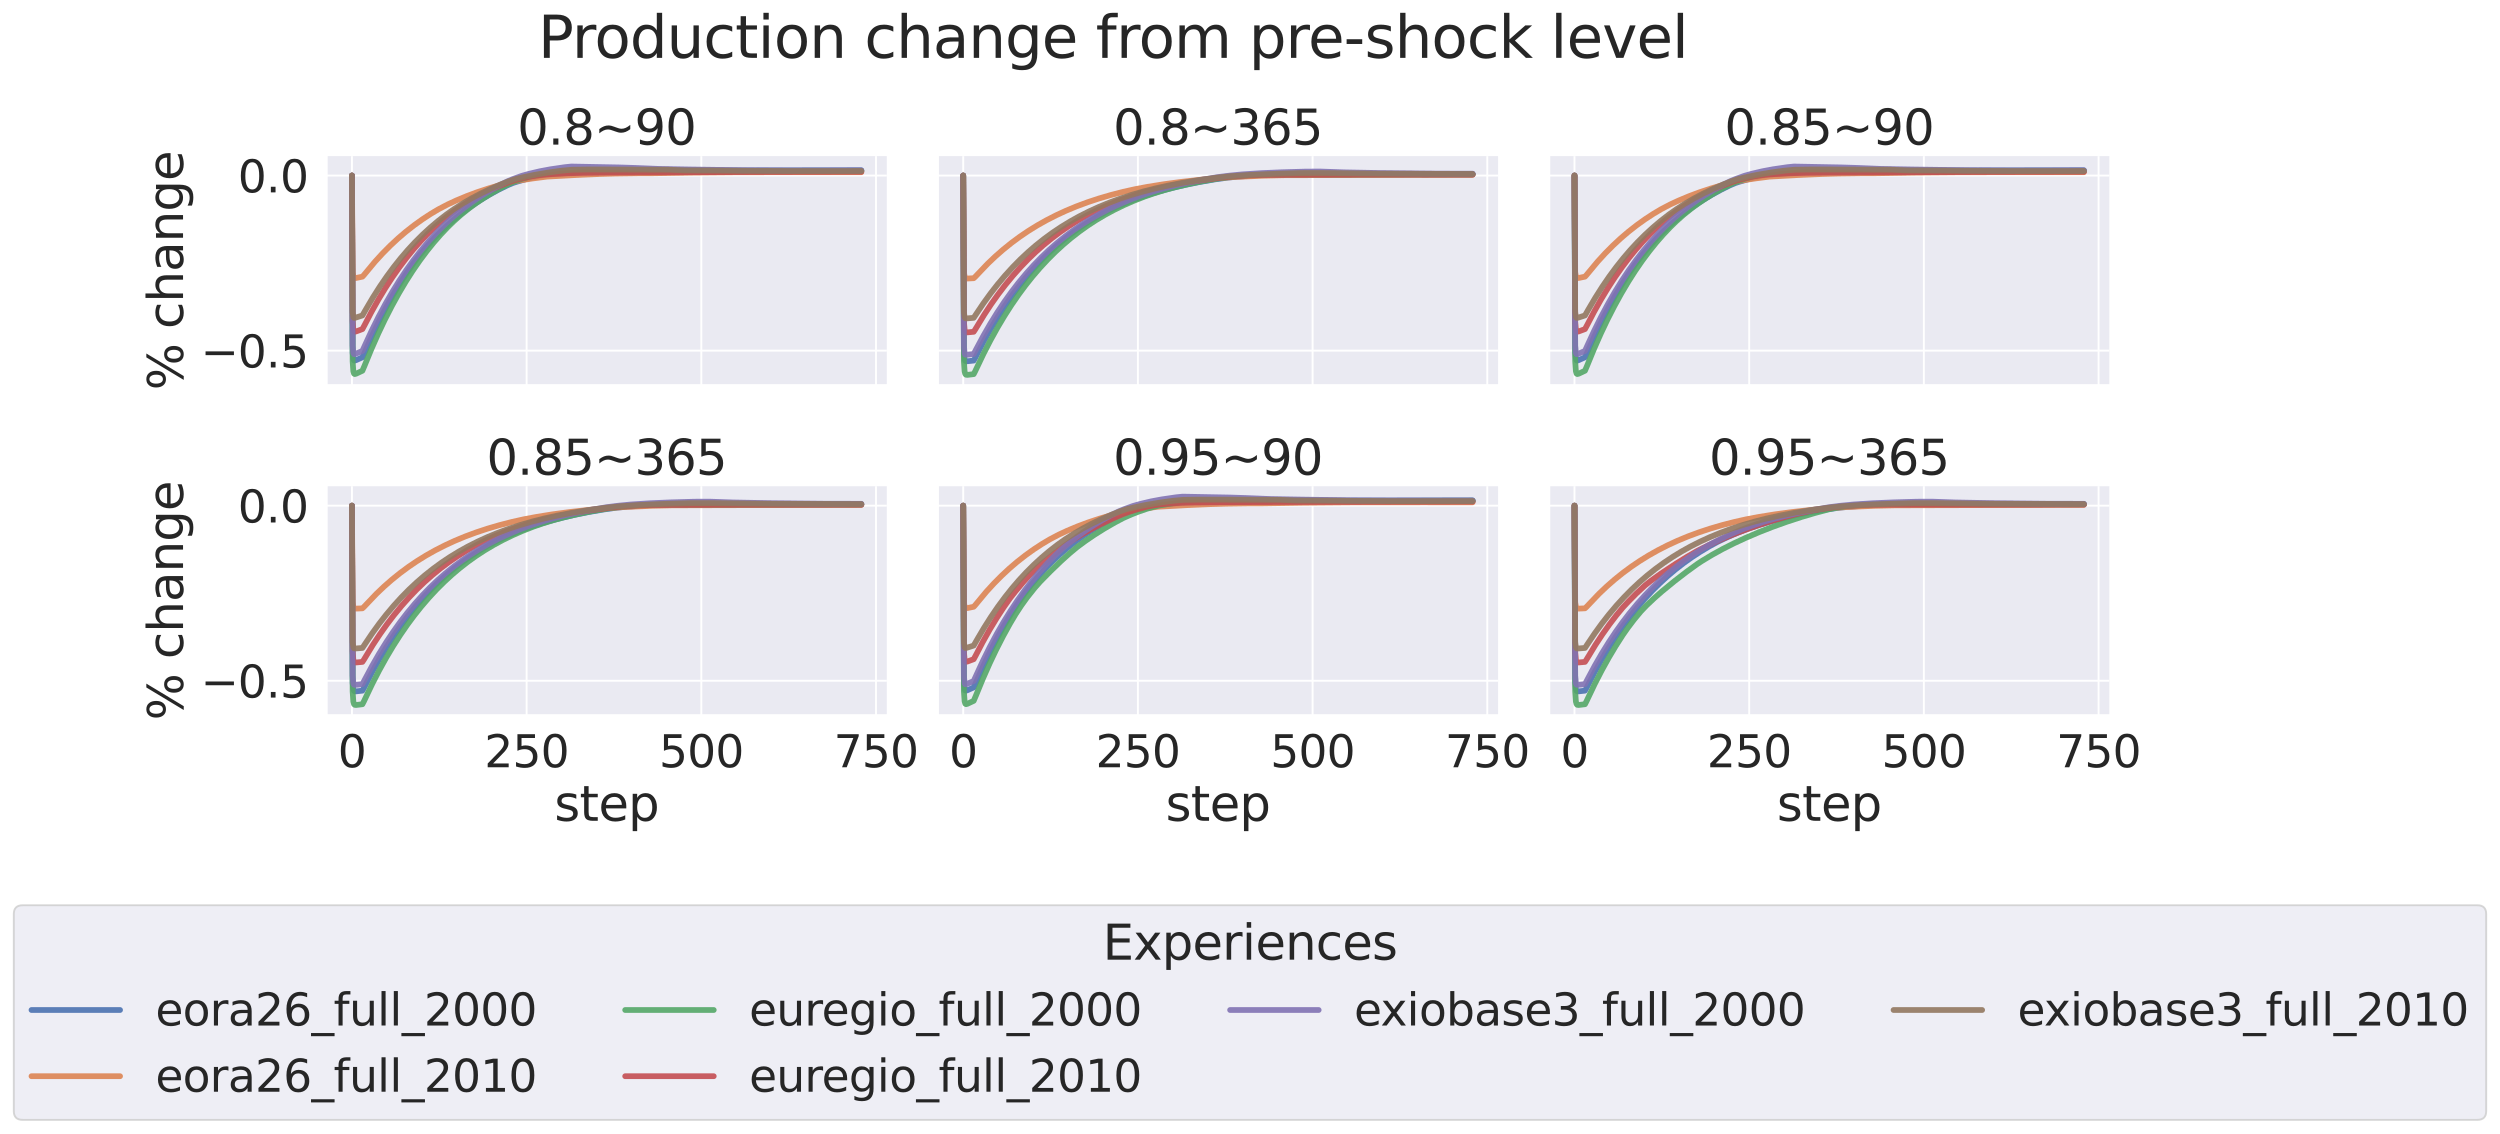 <?xml version="1.0" encoding="utf-8" standalone="no"?>
<!DOCTYPE svg PUBLIC "-//W3C//DTD SVG 1.1//EN"
  "http://www.w3.org/Graphics/SVG/1.1/DTD/svg11.dtd">
<svg xmlns:xlink="http://www.w3.org/1999/xlink" width="1304.438pt" height="591.517pt" viewBox="0 0 1304.438 591.517" xmlns="http://www.w3.org/2000/svg" version="1.1">
 <defs>
  <style type="text/css">*{stroke-linejoin: round; stroke-linecap: butt}</style>
 </defs>
 <g id="figure_1">
  <g id="patch_1">
   <path d="M 0 591.517 
L 1304.438 591.517 
L 1304.438 -0 
L 0 -0 
z
" style="fill: #ffffff"/>
  </g>
  <g id="axes_1">
   <g id="patch_2">
    <path d="M 170.34 201.042 
L 462.709 201.042 
L 462.709 81.456 
L 170.34 81.456 
z
" style="fill: #eaeaf2"/>
   </g>
   <g id="matplotlib.axis_1">
    <g id="xtick_1">
     <g id="line2d_1">
      <path d="M 183.63 201.042 
L 183.63 81.456 
" clip-path="url(#pa8f4e33d05)" style="fill: none; stroke: #ffffff; stroke-linecap: round"/>
     </g>
    </g>
    <g id="xtick_2">
     <g id="line2d_2">
      <path d="M 274.778 201.042 
L 274.778 81.456 
" clip-path="url(#pa8f4e33d05)" style="fill: none; stroke: #ffffff; stroke-linecap: round"/>
     </g>
    </g>
    <g id="xtick_3">
     <g id="line2d_3">
      <path d="M 365.927 201.042 
L 365.927 81.456 
" clip-path="url(#pa8f4e33d05)" style="fill: none; stroke: #ffffff; stroke-linecap: round"/>
     </g>
    </g>
    <g id="xtick_4">
     <g id="line2d_4">
      <path d="M 457.076 201.042 
L 457.076 81.456 
" clip-path="url(#pa8f4e33d05)" style="fill: none; stroke: #ffffff; stroke-linecap: round"/>
     </g>
    </g>
   </g>
   <g id="matplotlib.axis_2">
    <g id="ytick_1">
     <g id="line2d_5">
      <path d="M 170.34 182.963 
L 462.709 182.963 
" clip-path="url(#pa8f4e33d05)" style="fill: none; stroke: #ffffff; stroke-linecap: round"/>
     </g>
     <g id="text_1">
      <!-- −0.5 -->
      <g style="fill: #262626" transform="translate(104.747 191.739) scale(0.231 -0.231)">
       <defs>
        <path id="DejaVuSans-2212" d="M 678 2272 
L 4684 2272 
L 4684 1741 
L 678 1741 
L 678 2272 
z
" transform="scale(0.016)"/>
        <path id="DejaVuSans-30" d="M 2034 4250 
Q 1547 4250 1301 3770 
Q 1056 3291 1056 2328 
Q 1056 1369 1301 889 
Q 1547 409 2034 409 
Q 2525 409 2770 889 
Q 3016 1369 3016 2328 
Q 3016 3291 2770 3770 
Q 2525 4250 2034 4250 
z
M 2034 4750 
Q 2819 4750 3233 4129 
Q 3647 3509 3647 2328 
Q 3647 1150 3233 529 
Q 2819 -91 2034 -91 
Q 1250 -91 836 529 
Q 422 1150 422 2328 
Q 422 3509 836 4129 
Q 1250 4750 2034 4750 
z
" transform="scale(0.016)"/>
        <path id="DejaVuSans-2e" d="M 684 794 
L 1344 794 
L 1344 0 
L 684 0 
L 684 794 
z
" transform="scale(0.016)"/>
        <path id="DejaVuSans-35" d="M 691 4666 
L 3169 4666 
L 3169 4134 
L 1269 4134 
L 1269 2991 
Q 1406 3038 1543 3061 
Q 1681 3084 1819 3084 
Q 2600 3084 3056 2656 
Q 3513 2228 3513 1497 
Q 3513 744 3044 326 
Q 2575 -91 1722 -91 
Q 1428 -91 1123 -41 
Q 819 9 494 109 
L 494 744 
Q 775 591 1075 516 
Q 1375 441 1709 441 
Q 2250 441 2565 725 
Q 2881 1009 2881 1497 
Q 2881 1984 2565 2268 
Q 2250 2553 1709 2553 
Q 1456 2553 1204 2497 
Q 953 2441 691 2322 
L 691 4666 
z
" transform="scale(0.016)"/>
       </defs>
       <use xlink:href="#DejaVuSans-2212"/>
       <use xlink:href="#DejaVuSans-30" x="83.789"/>
       <use xlink:href="#DejaVuSans-2e" x="147.412"/>
       <use xlink:href="#DejaVuSans-35" x="179.199"/>
      </g>
     </g>
    </g>
    <g id="ytick_2">
     <g id="line2d_6">
      <path d="M 170.34 91.603 
L 462.709 91.603 
" clip-path="url(#pa8f4e33d05)" style="fill: none; stroke: #ffffff; stroke-linecap: round"/>
     </g>
     <g id="text_2">
      <!-- 0.0 -->
      <g style="fill: #262626" transform="translate(124.104 100.379) scale(0.231 -0.231)">
       <use xlink:href="#DejaVuSans-30"/>
       <use xlink:href="#DejaVuSans-2e" x="63.623"/>
       <use xlink:href="#DejaVuSans-30" x="95.41"/>
      </g>
     </g>
    </g>
    <g id="text_3">
     <!-- % change -->
     <g style="fill: #262626" transform="translate(95.506 203.597) rotate(-90) scale(0.252 -0.252)">
      <defs>
       <path id="DejaVuSans-25" d="M 4653 2053 
Q 4381 2053 4226 1822 
Q 4072 1591 4072 1178 
Q 4072 772 4226 539 
Q 4381 306 4653 306 
Q 4919 306 5073 539 
Q 5228 772 5228 1178 
Q 5228 1588 5073 1820 
Q 4919 2053 4653 2053 
z
M 4653 2450 
Q 5147 2450 5437 2106 
Q 5728 1763 5728 1178 
Q 5728 594 5436 251 
Q 5144 -91 4653 -91 
Q 4153 -91 3862 251 
Q 3572 594 3572 1178 
Q 3572 1766 3864 2108 
Q 4156 2450 4653 2450 
z
M 1428 4353 
Q 1159 4353 1004 4120 
Q 850 3888 850 3481 
Q 850 3069 1003 2837 
Q 1156 2606 1428 2606 
Q 1700 2606 1854 2837 
Q 2009 3069 2009 3481 
Q 2009 3884 1853 4118 
Q 1697 4353 1428 4353 
z
M 4250 4750 
L 4750 4750 
L 1831 -91 
L 1331 -91 
L 4250 4750 
z
M 1428 4750 
Q 1922 4750 2215 4408 
Q 2509 4066 2509 3481 
Q 2509 2891 2217 2550 
Q 1925 2209 1428 2209 
Q 931 2209 642 2551 
Q 353 2894 353 3481 
Q 353 4063 643 4406 
Q 934 4750 1428 4750 
z
" transform="scale(0.016)"/>
       <path id="DejaVuSans-20" transform="scale(0.016)"/>
       <path id="DejaVuSans-63" d="M 3122 3366 
L 3122 2828 
Q 2878 2963 2633 3030 
Q 2388 3097 2138 3097 
Q 1578 3097 1268 2742 
Q 959 2388 959 1747 
Q 959 1106 1268 751 
Q 1578 397 2138 397 
Q 2388 397 2633 464 
Q 2878 531 3122 666 
L 3122 134 
Q 2881 22 2623 -34 
Q 2366 -91 2075 -91 
Q 1284 -91 818 406 
Q 353 903 353 1747 
Q 353 2603 823 3093 
Q 1294 3584 2113 3584 
Q 2378 3584 2631 3529 
Q 2884 3475 3122 3366 
z
" transform="scale(0.016)"/>
       <path id="DejaVuSans-68" d="M 3513 2113 
L 3513 0 
L 2938 0 
L 2938 2094 
Q 2938 2591 2744 2837 
Q 2550 3084 2163 3084 
Q 1697 3084 1428 2787 
Q 1159 2491 1159 1978 
L 1159 0 
L 581 0 
L 581 4863 
L 1159 4863 
L 1159 2956 
Q 1366 3272 1645 3428 
Q 1925 3584 2291 3584 
Q 2894 3584 3203 3211 
Q 3513 2838 3513 2113 
z
" transform="scale(0.016)"/>
       <path id="DejaVuSans-61" d="M 2194 1759 
Q 1497 1759 1228 1600 
Q 959 1441 959 1056 
Q 959 750 1161 570 
Q 1363 391 1709 391 
Q 2188 391 2477 730 
Q 2766 1069 2766 1631 
L 2766 1759 
L 2194 1759 
z
M 3341 1997 
L 3341 0 
L 2766 0 
L 2766 531 
Q 2569 213 2275 61 
Q 1981 -91 1556 -91 
Q 1019 -91 701 211 
Q 384 513 384 1019 
Q 384 1609 779 1909 
Q 1175 2209 1959 2209 
L 2766 2209 
L 2766 2266 
Q 2766 2663 2505 2880 
Q 2244 3097 1772 3097 
Q 1472 3097 1187 3025 
Q 903 2953 641 2809 
L 641 3341 
Q 956 3463 1253 3523 
Q 1550 3584 1831 3584 
Q 2591 3584 2966 3190 
Q 3341 2797 3341 1997 
z
" transform="scale(0.016)"/>
       <path id="DejaVuSans-6e" d="M 3513 2113 
L 3513 0 
L 2938 0 
L 2938 2094 
Q 2938 2591 2744 2837 
Q 2550 3084 2163 3084 
Q 1697 3084 1428 2787 
Q 1159 2491 1159 1978 
L 1159 0 
L 581 0 
L 581 3500 
L 1159 3500 
L 1159 2956 
Q 1366 3272 1645 3428 
Q 1925 3584 2291 3584 
Q 2894 3584 3203 3211 
Q 3513 2838 3513 2113 
z
" transform="scale(0.016)"/>
       <path id="DejaVuSans-67" d="M 2906 1791 
Q 2906 2416 2648 2759 
Q 2391 3103 1925 3103 
Q 1463 3103 1205 2759 
Q 947 2416 947 1791 
Q 947 1169 1205 825 
Q 1463 481 1925 481 
Q 2391 481 2648 825 
Q 2906 1169 2906 1791 
z
M 3481 434 
Q 3481 -459 3084 -895 
Q 2688 -1331 1869 -1331 
Q 1566 -1331 1297 -1286 
Q 1028 -1241 775 -1147 
L 775 -588 
Q 1028 -725 1275 -790 
Q 1522 -856 1778 -856 
Q 2344 -856 2625 -561 
Q 2906 -266 2906 331 
L 2906 616 
Q 2728 306 2450 153 
Q 2172 0 1784 0 
Q 1141 0 747 490 
Q 353 981 353 1791 
Q 353 2603 747 3093 
Q 1141 3584 1784 3584 
Q 2172 3584 2450 3431 
Q 2728 3278 2906 2969 
L 2906 3500 
L 3481 3500 
L 3481 434 
z
" transform="scale(0.016)"/>
       <path id="DejaVuSans-65" d="M 3597 1894 
L 3597 1613 
L 953 1613 
Q 991 1019 1311 708 
Q 1631 397 2203 397 
Q 2534 397 2845 478 
Q 3156 559 3463 722 
L 3463 178 
Q 3153 47 2828 -22 
Q 2503 -91 2169 -91 
Q 1331 -91 842 396 
Q 353 884 353 1716 
Q 353 2575 817 3079 
Q 1281 3584 2069 3584 
Q 2775 3584 3186 3129 
Q 3597 2675 3597 1894 
z
M 3022 2063 
Q 3016 2534 2758 2815 
Q 2500 3097 2075 3097 
Q 1594 3097 1305 2825 
Q 1016 2553 972 2059 
L 3022 2063 
z
" transform="scale(0.016)"/>
      </defs>
      <use xlink:href="#DejaVuSans-25"/>
      <use xlink:href="#DejaVuSans-20" x="95.02"/>
      <use xlink:href="#DejaVuSans-63" x="126.807"/>
      <use xlink:href="#DejaVuSans-68" x="181.787"/>
      <use xlink:href="#DejaVuSans-61" x="245.166"/>
      <use xlink:href="#DejaVuSans-6e" x="306.445"/>
      <use xlink:href="#DejaVuSans-67" x="369.824"/>
      <use xlink:href="#DejaVuSans-65" x="433.301"/>
     </g>
    </g>
   </g>
   <g id="PolyCollection_1"/>
   <g id="PolyCollection_2"/>
   <g id="PolyCollection_3"/>
   <g id="PolyCollection_4"/>
   <g id="PolyCollection_5"/>
   <g id="PolyCollection_6"/>
   <g id="line2d_7">
    <path d="M 183.63 91.603 
L 183.994 184.098 
L 184.359 187.284 
L 184.723 188.045 
L 185.088 188.14 
L 185.817 187.903 
L 189.099 186.438 
L 190.192 184.046 
L 193.838 175.786 
L 197.484 168.125 
L 201.13 161.014 
L 204.776 154.434 
L 208.422 148.341 
L 212.068 142.68 
L 215.714 137.422 
L 218.995 133.056 
L 222.641 128.674 
L 226.652 124.214 
L 229.933 120.867 
L 233.944 117.11 
L 237.954 113.649 
L 241.965 110.464 
L 246.34 107.28 
L 250.715 104.376 
L 255.09 101.729 
L 259.83 99.127 
L 264.57 96.777 
L 267.487 95.529 
L 269.674 94.821 
L 274.778 93.367 
L 281.341 91.729 
L 283.893 91.202 
L 294.467 90.456 
L 303.946 89.944 
L 315.978 89.707 
L 343.322 89.048 
L 363.74 88.827 
L 375.407 88.961 
L 440.669 88.865 
L 449.42 88.849 
L 449.42 88.849 
" clip-path="url(#pa8f4e33d05)" style="fill: none; stroke: #4c72b0; stroke-opacity: 0.9; stroke-width: 3; stroke-linecap: round"/>
   </g>
   <g id="line2d_8">
    <path d="M 183.63 91.603 
L 183.994 142.05 
L 184.359 144.158 
L 184.723 144.849 
L 185.088 145.054 
L 185.817 145.041 
L 189.099 144.355 
L 189.828 143.576 
L 195.661 136.547 
L 199.672 132.167 
L 203.682 128.129 
L 207.693 124.401 
L 211.703 120.969 
L 216.079 117.536 
L 220.454 114.399 
L 224.829 111.537 
L 228.839 109.16 
L 233.579 106.678 
L 237.954 104.646 
L 243.423 102.363 
L 248.892 100.32 
L 254.726 98.382 
L 260.924 96.565 
L 267.487 94.882 
L 270.768 94.228 
L 278.06 93.101 
L 285.352 92.154 
L 300.3 91.334 
L 312.696 90.8 
L 321.082 90.581 
L 333.478 90.405 
L 338.947 90.418 
L 361.188 90.074 
L 384.886 89.876 
L 423.533 89.84 
L 449.42 89.854 
L 449.42 89.854 
" clip-path="url(#pa8f4e33d05)" style="fill: none; stroke: #dd8452; stroke-opacity: 0.9; stroke-width: 3; stroke-linecap: round"/>
   </g>
   <g id="line2d_9">
    <path d="M 183.63 91.603 
L 183.994 188.531 
L 184.359 193.718 
L 184.723 194.939 
L 185.088 195.169 
L 185.817 194.982 
L 189.099 193.44 
L 190.192 190.866 
L 193.838 181.991 
L 197.484 173.753 
L 200.766 166.858 
L 204.412 159.725 
L 208.057 153.105 
L 211.703 146.953 
L 215.349 141.247 
L 218.995 135.957 
L 222.641 131.074 
L 226.287 126.546 
L 229.933 122.371 
L 233.579 118.514 
L 236.861 115.333 
L 240.506 112.091 
L 244.517 108.854 
L 248.528 105.91 
L 252.538 103.218 
L 256.913 100.54 
L 261.288 98.106 
L 266.028 95.735 
L 268.58 94.658 
L 272.226 93.353 
L 275.872 92.284 
L 279.154 91.523 
L 282.8 90.876 
L 286.081 90.48 
L 297.019 89.872 
L 307.957 89.559 
L 319.988 89.448 
L 344.052 89.386 
L 360.094 89.388 
L 449.42 89.237 
L 449.42 89.237 
" clip-path="url(#pa8f4e33d05)" style="fill: none; stroke: #55a868; stroke-opacity: 0.9; stroke-width: 3; stroke-linecap: round"/>
   </g>
   <g id="line2d_10">
    <path d="M 183.63 91.603 
L 183.994 167.78 
L 184.359 171.946 
L 184.723 172.909 
L 185.088 173.084 
L 185.817 172.931 
L 189.099 171.711 
L 190.192 169.694 
L 193.838 162.708 
L 197.484 156.221 
L 201.13 150.203 
L 204.776 144.611 
L 208.422 139.418 
L 212.068 134.595 
L 215.714 130.127 
L 219.36 126 
L 223.006 122.184 
L 227.016 118.323 
L 230.662 115.103 
L 234.673 111.858 
L 238.319 109.174 
L 242.329 106.487 
L 246.34 104.064 
L 251.08 101.481 
L 255.819 99.157 
L 260.924 96.912 
L 265.664 95.059 
L 268.945 93.969 
L 272.955 92.927 
L 276.966 92.093 
L 281.341 91.413 
L 285.716 90.983 
L 295.56 90.437 
L 304.311 90.163 
L 316.342 90.028 
L 403.116 89.672 
L 449.42 89.592 
L 449.42 89.592 
" clip-path="url(#pa8f4e33d05)" style="fill: none; stroke: #c44e52; stroke-opacity: 0.9; stroke-width: 3; stroke-linecap: round"/>
   </g>
   <g id="line2d_11">
    <path d="M 183.63 91.603 
L 183.994 180.404 
L 184.359 184.223 
L 184.723 184.771 
L 185.088 184.765 
L 186.546 184.182 
L 189.099 183.096 
L 190.557 179.877 
L 193.838 172.758 
L 197.484 165.397 
L 201.13 158.567 
L 204.776 152.227 
L 208.422 146.339 
L 212.068 140.87 
L 215.714 135.793 
L 219.36 131.074 
L 223.37 126.266 
L 227.381 121.852 
L 231.392 117.777 
L 235.402 114.015 
L 238.684 111.204 
L 243.059 107.767 
L 247.434 104.619 
L 251.809 101.734 
L 256.549 98.884 
L 261.288 96.297 
L 264.934 94.531 
L 267.851 93.347 
L 272.226 91.766 
L 275.872 90.738 
L 281.706 89.361 
L 287.175 88.34 
L 294.831 87.22 
L 298.113 86.892 
L 322.905 87.364 
L 331.655 87.642 
L 336.76 87.849 
L 343.687 88.14 
L 360.458 88.44 
L 376.865 88.672 
L 387.074 88.832 
L 409.679 88.938 
L 449.42 88.929 
L 449.42 88.929 
" clip-path="url(#pa8f4e33d05)" style="fill: none; stroke: #8172b3; stroke-opacity: 0.9; stroke-width: 3; stroke-linecap: round"/>
   </g>
   <g id="line2d_12">
    <path d="M 183.63 91.603 
L 183.994 162.858 
L 184.359 165.457 
L 184.723 165.875 
L 185.453 165.776 
L 189.099 164.595 
L 190.922 161.403 
L 194.567 155.219 
L 198.213 149.486 
L 201.859 144.172 
L 205.505 139.243 
L 209.151 134.666 
L 212.797 130.416 
L 216.443 126.476 
L 220.454 122.476 
L 224.464 118.788 
L 228.475 115.387 
L 232.85 111.978 
L 236.861 109.138 
L 241.236 106.318 
L 245.975 103.537 
L 250.715 101.02 
L 255.819 98.566 
L 260.924 96.353 
L 265.664 94.529 
L 269.31 93.344 
L 274.049 92.218 
L 278.789 91.265 
L 286.446 89.956 
L 293.008 89.062 
L 298.477 88.554 
L 306.863 88.431 
L 321.811 88.45 
L 348.791 88.546 
L 357.177 88.893 
L 374.313 88.975 
L 388.168 89.1 
L 411.502 89.22 
L 449.42 89.21 
L 449.42 89.21 
" clip-path="url(#pa8f4e33d05)" style="fill: none; stroke: #937860; stroke-opacity: 0.9; stroke-width: 3; stroke-linecap: round"/>
   </g>
   <g id="patch_3">
    <path d="M 170.34 201.042 
L 170.34 81.456 
" style="fill: none; stroke: #ffffff; stroke-width: 1.25; stroke-linejoin: miter; stroke-linecap: square"/>
   </g>
   <g id="patch_4">
    <path d="M 170.34 201.042 
L 462.709 201.042 
" style="fill: none; stroke: #ffffff; stroke-width: 1.25; stroke-linejoin: miter; stroke-linecap: square"/>
   </g>
   <g id="text_4">
    <!-- 0.8~90 -->
    <g style="fill: #262626" transform="translate(269.895 75.456) scale(0.252 -0.252)">
     <defs>
      <path id="DejaVuSans-38" d="M 2034 2216 
Q 1584 2216 1326 1975 
Q 1069 1734 1069 1313 
Q 1069 891 1326 650 
Q 1584 409 2034 409 
Q 2484 409 2743 651 
Q 3003 894 3003 1313 
Q 3003 1734 2745 1975 
Q 2488 2216 2034 2216 
z
M 1403 2484 
Q 997 2584 770 2862 
Q 544 3141 544 3541 
Q 544 4100 942 4425 
Q 1341 4750 2034 4750 
Q 2731 4750 3128 4425 
Q 3525 4100 3525 3541 
Q 3525 3141 3298 2862 
Q 3072 2584 2669 2484 
Q 3125 2378 3379 2068 
Q 3634 1759 3634 1313 
Q 3634 634 3220 271 
Q 2806 -91 2034 -91 
Q 1263 -91 848 271 
Q 434 634 434 1313 
Q 434 1759 690 2068 
Q 947 2378 1403 2484 
z
M 1172 3481 
Q 1172 3119 1398 2916 
Q 1625 2713 2034 2713 
Q 2441 2713 2670 2916 
Q 2900 3119 2900 3481 
Q 2900 3844 2670 4047 
Q 2441 4250 2034 4250 
Q 1625 4250 1398 4047 
Q 1172 3844 1172 3481 
z
" transform="scale(0.016)"/>
      <path id="DejaVuSans-7e" d="M 4684 2553 
L 4684 1997 
Q 4356 1750 4076 1644 
Q 3797 1538 3494 1538 
Q 3150 1538 2694 1722 
Q 2659 1734 2644 1741 
Q 2622 1750 2575 1766 
Q 2091 1959 1797 1959 
Q 1522 1959 1253 1839 
Q 984 1719 678 1459 
L 678 2016 
Q 1006 2263 1286 2370 
Q 1566 2478 1869 2478 
Q 2213 2478 2672 2291 
Q 2703 2278 2719 2272 
Q 2744 2263 2788 2247 
Q 3272 2053 3566 2053 
Q 3834 2053 4098 2172 
Q 4363 2291 4684 2553 
z
" transform="scale(0.016)"/>
      <path id="DejaVuSans-39" d="M 703 97 
L 703 672 
Q 941 559 1184 500 
Q 1428 441 1663 441 
Q 2288 441 2617 861 
Q 2947 1281 2994 2138 
Q 2813 1869 2534 1725 
Q 2256 1581 1919 1581 
Q 1219 1581 811 2004 
Q 403 2428 403 3163 
Q 403 3881 828 4315 
Q 1253 4750 1959 4750 
Q 2769 4750 3195 4129 
Q 3622 3509 3622 2328 
Q 3622 1225 3098 567 
Q 2575 -91 1691 -91 
Q 1453 -91 1209 -44 
Q 966 3 703 97 
z
M 1959 2075 
Q 2384 2075 2632 2365 
Q 2881 2656 2881 3163 
Q 2881 3666 2632 3958 
Q 2384 4250 1959 4250 
Q 1534 4250 1286 3958 
Q 1038 3666 1038 3163 
Q 1038 2656 1286 2365 
Q 1534 2075 1959 2075 
z
" transform="scale(0.016)"/>
     </defs>
     <use xlink:href="#DejaVuSans-30"/>
     <use xlink:href="#DejaVuSans-2e" x="63.623"/>
     <use xlink:href="#DejaVuSans-38" x="95.41"/>
     <use xlink:href="#DejaVuSans-7e" x="159.033"/>
     <use xlink:href="#DejaVuSans-39" x="242.822"/>
     <use xlink:href="#DejaVuSans-30" x="306.445"/>
    </g>
   </g>
  </g>
  <g id="axes_2">
   <g id="patch_5">
    <path d="M 489.29 201.042 
L 781.659 201.042 
L 781.659 81.456 
L 489.29 81.456 
z
" style="fill: #eaeaf2"/>
   </g>
   <g id="matplotlib.axis_3">
    <g id="xtick_5">
     <g id="line2d_13">
      <path d="M 502.58 201.042 
L 502.58 81.456 
" clip-path="url(#p881f3d705b)" style="fill: none; stroke: #ffffff; stroke-linecap: round"/>
     </g>
    </g>
    <g id="xtick_6">
     <g id="line2d_14">
      <path d="M 593.729 201.042 
L 593.729 81.456 
" clip-path="url(#p881f3d705b)" style="fill: none; stroke: #ffffff; stroke-linecap: round"/>
     </g>
    </g>
    <g id="xtick_7">
     <g id="line2d_15">
      <path d="M 684.878 201.042 
L 684.878 81.456 
" clip-path="url(#p881f3d705b)" style="fill: none; stroke: #ffffff; stroke-linecap: round"/>
     </g>
    </g>
    <g id="xtick_8">
     <g id="line2d_16">
      <path d="M 776.026 201.042 
L 776.026 81.456 
" clip-path="url(#p881f3d705b)" style="fill: none; stroke: #ffffff; stroke-linecap: round"/>
     </g>
    </g>
   </g>
   <g id="matplotlib.axis_4">
    <g id="ytick_3">
     <g id="line2d_17">
      <path d="M 489.29 182.963 
L 781.659 182.963 
" clip-path="url(#p881f3d705b)" style="fill: none; stroke: #ffffff; stroke-linecap: round"/>
     </g>
    </g>
    <g id="ytick_4">
     <g id="line2d_18">
      <path d="M 489.29 91.603 
L 781.659 91.603 
" clip-path="url(#p881f3d705b)" style="fill: none; stroke: #ffffff; stroke-linecap: round"/>
     </g>
    </g>
   </g>
   <g id="PolyCollection_7"/>
   <g id="PolyCollection_8"/>
   <g id="PolyCollection_9"/>
   <g id="PolyCollection_10"/>
   <g id="PolyCollection_11"/>
   <g id="PolyCollection_12"/>
   <g id="line2d_19">
    <path d="M 502.58 91.603 
L 502.944 184.098 
L 503.309 187.386 
L 503.674 188.266 
L 504.038 188.484 
L 504.767 188.495 
L 508.049 188.132 
L 508.778 186.833 
L 513.153 178.289 
L 516.799 171.707 
L 520.445 165.587 
L 524.091 159.894 
L 527.737 154.597 
L 531.383 149.669 
L 535.029 145.084 
L 539.039 140.409 
L 543.05 136.089 
L 547.06 132.108 
L 551.071 128.431 
L 555.082 125.034 
L 559.457 121.632 
L 563.832 118.512 
L 568.207 115.65 
L 572.947 112.818 
L 577.322 110.448 
L 582.426 107.994 
L 587.531 105.79 
L 592.999 103.692 
L 598.833 101.695 
L 605.031 99.814 
L 611.594 98.064 
L 618.521 96.452 
L 625.813 94.984 
L 633.834 93.604 
L 640.032 92.73 
L 645.137 92.251 
L 656.439 91.392 
L 664.825 90.933 
L 697.638 91.086 
L 755.609 90.869 
L 768.37 90.832 
L 768.37 90.832 
" clip-path="url(#p881f3d705b)" style="fill: none; stroke: #4c72b0; stroke-opacity: 0.9; stroke-width: 3; stroke-linecap: round"/>
   </g>
   <g id="line2d_20">
    <path d="M 502.58 91.603 
L 502.944 142.05 
L 503.309 144.205 
L 503.674 144.952 
L 504.038 145.215 
L 504.767 145.32 
L 507.684 145.185 
L 508.049 145.164 
L 508.778 144.503 
L 515.341 137.601 
L 519.351 133.794 
L 523.362 130.278 
L 527.737 126.749 
L 532.112 123.514 
L 536.487 120.547 
L 541.227 117.612 
L 545.967 114.939 
L 551.071 112.327 
L 556.175 109.967 
L 561.644 107.693 
L 567.478 105.527 
L 573.311 103.597 
L 579.509 101.78 
L 586.072 100.088 
L 592.27 98.709 
L 598.833 97.479 
L 607.219 96.13 
L 616.334 94.9 
L 626.178 93.803 
L 637.116 92.816 
L 644.772 92.305 
L 659.356 91.683 
L 669.565 91.429 
L 768.37 91.156 
L 768.37 91.156 
" clip-path="url(#p881f3d705b)" style="fill: none; stroke: #dd8452; stroke-opacity: 0.9; stroke-width: 3; stroke-linecap: round"/>
   </g>
   <g id="line2d_21">
    <path d="M 502.58 91.603 
L 502.944 188.531 
L 503.309 193.824 
L 503.674 195.169 
L 504.038 195.528 
L 504.767 195.6 
L 508.049 195.211 
L 508.778 193.804 
L 513.153 184.612 
L 516.799 177.529 
L 520.445 170.944 
L 524.091 164.822 
L 527.737 159.135 
L 531.383 153.844 
L 535.029 148.92 
L 538.675 144.337 
L 542.685 139.663 
L 546.696 135.345 
L 550.706 131.354 
L 554.717 127.668 
L 558.727 124.269 
L 563.103 120.858 
L 567.478 117.737 
L 571.853 114.88 
L 576.593 112.064 
L 581.332 109.51 
L 586.437 107.022 
L 591.541 104.788 
L 597.01 102.641 
L 602.114 100.867 
L 607.948 99.08 
L 614.146 97.432 
L 621.073 95.83 
L 628.365 94.375 
L 636.022 93.07 
L 641.491 92.317 
L 649.147 91.558 
L 654.981 91.177 
L 661.179 91.03 
L 768.37 91.014 
L 768.37 91.014 
" clip-path="url(#p881f3d705b)" style="fill: none; stroke: #55a868; stroke-opacity: 0.9; stroke-width: 3; stroke-linecap: round"/>
   </g>
   <g id="line2d_22">
    <path d="M 502.58 91.603 
L 502.944 167.78 
L 503.309 172.03 
L 503.674 173.091 
L 504.038 173.369 
L 504.767 173.422 
L 508.049 173.121 
L 508.778 172.025 
L 513.518 164.228 
L 517.164 158.7 
L 520.81 153.561 
L 524.456 148.78 
L 528.466 143.904 
L 532.477 139.4 
L 536.487 135.239 
L 540.498 131.395 
L 544.508 127.844 
L 548.883 124.278 
L 553.259 121.007 
L 557.634 118.01 
L 562.373 115.047 
L 567.113 112.352 
L 571.853 109.909 
L 576.957 107.533 
L 582.062 105.396 
L 587.531 103.347 
L 593.364 101.408 
L 599.562 99.598 
L 605.76 98.026 
L 612.323 96.585 
L 619.98 95.158 
L 628.001 93.89 
L 636.751 92.73 
L 643.314 92.069 
L 651.335 91.51 
L 658.991 91.27 
L 672.846 91.211 
L 712.222 91.095 
L 756.703 91.126 
L 768.37 91.114 
L 768.37 91.114 
" clip-path="url(#p881f3d705b)" style="fill: none; stroke: #c44e52; stroke-opacity: 0.9; stroke-width: 3; stroke-linecap: round"/>
   </g>
   <g id="line2d_23">
    <path d="M 502.58 91.603 
L 502.944 180.404 
L 503.309 184.333 
L 503.674 184.997 
L 504.038 185.109 
L 505.497 184.998 
L 508.049 184.725 
L 509.507 181.962 
L 513.153 175.147 
L 516.799 168.813 
L 520.445 162.925 
L 524.091 157.449 
L 527.737 152.356 
L 531.383 147.618 
L 535.393 142.787 
L 539.404 138.324 
L 543.414 134.2 
L 547.425 130.389 
L 551.436 126.866 
L 555.811 123.325 
L 560.186 120.076 
L 564.561 117.093 
L 569.301 114.137 
L 574.041 111.443 
L 579.145 108.807 
L 584.249 106.43 
L 589.718 104.135 
L 595.187 102.075 
L 601.021 100.113 
L 606.489 98.504 
L 613.052 96.794 
L 619.98 95.216 
L 627.636 93.708 
L 635.293 92.425 
L 641.491 91.64 
L 648.053 90.996 
L 658.262 90.337 
L 668.835 89.89 
L 681.232 89.54 
L 688.888 89.503 
L 701.284 89.928 
L 720.243 90.293 
L 749.046 90.588 
L 768.37 90.626 
L 768.37 90.626 
" clip-path="url(#p881f3d705b)" style="fill: none; stroke: #8172b3; stroke-opacity: 0.9; stroke-width: 3; stroke-linecap: round"/>
   </g>
   <g id="line2d_24">
    <path d="M 502.58 91.603 
L 502.944 162.858 
L 503.309 165.541 
L 503.674 166.048 
L 504.403 166.129 
L 508.049 165.84 
L 509.507 163.642 
L 513.153 158.222 
L 516.799 153.185 
L 520.445 148.503 
L 524.456 143.733 
L 528.466 139.331 
L 532.477 135.266 
L 536.487 131.514 
L 540.498 128.048 
L 544.873 124.568 
L 549.248 121.376 
L 553.623 118.448 
L 558.363 115.549 
L 563.103 112.907 
L 568.207 110.324 
L 573.311 107.993 
L 578.78 105.744 
L 584.614 103.598 
L 590.447 101.684 
L 596.645 99.878 
L 602.844 98.296 
L 609.771 96.76 
L 617.427 95.294 
L 625.813 93.928 
L 634.563 92.735 
L 642.22 91.917 
L 651.699 91.31 
L 666.648 90.633 
L 679.044 90.292 
L 688.888 90.265 
L 719.514 90.609 
L 768.37 90.773 
L 768.37 90.773 
" clip-path="url(#p881f3d705b)" style="fill: none; stroke: #937860; stroke-opacity: 0.9; stroke-width: 3; stroke-linecap: round"/>
   </g>
   <g id="patch_6">
    <path d="M 489.29 201.042 
L 489.29 81.456 
" style="fill: none; stroke: #ffffff; stroke-width: 1.25; stroke-linejoin: miter; stroke-linecap: square"/>
   </g>
   <g id="patch_7">
    <path d="M 489.29 201.042 
L 781.659 201.042 
" style="fill: none; stroke: #ffffff; stroke-width: 1.25; stroke-linejoin: miter; stroke-linecap: square"/>
   </g>
   <g id="text_5">
    <!-- 0.8~365 -->
    <g style="fill: #262626" transform="translate(580.828 75.456) scale(0.252 -0.252)">
     <defs>
      <path id="DejaVuSans-33" d="M 2597 2516 
Q 3050 2419 3304 2112 
Q 3559 1806 3559 1356 
Q 3559 666 3084 287 
Q 2609 -91 1734 -91 
Q 1441 -91 1130 -33 
Q 819 25 488 141 
L 488 750 
Q 750 597 1062 519 
Q 1375 441 1716 441 
Q 2309 441 2620 675 
Q 2931 909 2931 1356 
Q 2931 1769 2642 2001 
Q 2353 2234 1838 2234 
L 1294 2234 
L 1294 2753 
L 1863 2753 
Q 2328 2753 2575 2939 
Q 2822 3125 2822 3475 
Q 2822 3834 2567 4026 
Q 2313 4219 1838 4219 
Q 1578 4219 1281 4162 
Q 984 4106 628 3988 
L 628 4550 
Q 988 4650 1302 4700 
Q 1616 4750 1894 4750 
Q 2613 4750 3031 4423 
Q 3450 4097 3450 3541 
Q 3450 3153 3228 2886 
Q 3006 2619 2597 2516 
z
" transform="scale(0.016)"/>
      <path id="DejaVuSans-36" d="M 2113 2584 
Q 1688 2584 1439 2293 
Q 1191 2003 1191 1497 
Q 1191 994 1439 701 
Q 1688 409 2113 409 
Q 2538 409 2786 701 
Q 3034 994 3034 1497 
Q 3034 2003 2786 2293 
Q 2538 2584 2113 2584 
z
M 3366 4563 
L 3366 3988 
Q 3128 4100 2886 4159 
Q 2644 4219 2406 4219 
Q 1781 4219 1451 3797 
Q 1122 3375 1075 2522 
Q 1259 2794 1537 2939 
Q 1816 3084 2150 3084 
Q 2853 3084 3261 2657 
Q 3669 2231 3669 1497 
Q 3669 778 3244 343 
Q 2819 -91 2113 -91 
Q 1303 -91 875 529 
Q 447 1150 447 2328 
Q 447 3434 972 4092 
Q 1497 4750 2381 4750 
Q 2619 4750 2861 4703 
Q 3103 4656 3366 4563 
z
" transform="scale(0.016)"/>
     </defs>
     <use xlink:href="#DejaVuSans-30"/>
     <use xlink:href="#DejaVuSans-2e" x="63.623"/>
     <use xlink:href="#DejaVuSans-38" x="95.41"/>
     <use xlink:href="#DejaVuSans-7e" x="159.033"/>
     <use xlink:href="#DejaVuSans-33" x="242.822"/>
     <use xlink:href="#DejaVuSans-36" x="306.445"/>
     <use xlink:href="#DejaVuSans-35" x="370.068"/>
    </g>
   </g>
  </g>
  <g id="axes_3">
   <g id="patch_8">
    <path d="M 808.241 201.042 
L 1100.61 201.042 
L 1100.61 81.456 
L 808.241 81.456 
z
" style="fill: #eaeaf2"/>
   </g>
   <g id="matplotlib.axis_5">
    <g id="xtick_9">
     <g id="line2d_25">
      <path d="M 821.53 201.042 
L 821.53 81.456 
" clip-path="url(#p97a4bdf503)" style="fill: none; stroke: #ffffff; stroke-linecap: round"/>
     </g>
    </g>
    <g id="xtick_10">
     <g id="line2d_26">
      <path d="M 912.679 201.042 
L 912.679 81.456 
" clip-path="url(#p97a4bdf503)" style="fill: none; stroke: #ffffff; stroke-linecap: round"/>
     </g>
    </g>
    <g id="xtick_11">
     <g id="line2d_27">
      <path d="M 1003.828 201.042 
L 1003.828 81.456 
" clip-path="url(#p97a4bdf503)" style="fill: none; stroke: #ffffff; stroke-linecap: round"/>
     </g>
    </g>
    <g id="xtick_12">
     <g id="line2d_28">
      <path d="M 1094.977 201.042 
L 1094.977 81.456 
" clip-path="url(#p97a4bdf503)" style="fill: none; stroke: #ffffff; stroke-linecap: round"/>
     </g>
    </g>
   </g>
   <g id="matplotlib.axis_6">
    <g id="ytick_5">
     <g id="line2d_29">
      <path d="M 808.241 182.963 
L 1100.61 182.963 
" clip-path="url(#p97a4bdf503)" style="fill: none; stroke: #ffffff; stroke-linecap: round"/>
     </g>
    </g>
    <g id="ytick_6">
     <g id="line2d_30">
      <path d="M 808.241 91.603 
L 1100.61 91.603 
" clip-path="url(#p97a4bdf503)" style="fill: none; stroke: #ffffff; stroke-linecap: round"/>
     </g>
    </g>
   </g>
   <g id="PolyCollection_13"/>
   <g id="PolyCollection_14"/>
   <g id="PolyCollection_15"/>
   <g id="PolyCollection_16"/>
   <g id="PolyCollection_17"/>
   <g id="PolyCollection_18"/>
   <g id="line2d_31">
    <path d="M 821.53 91.603 
L 821.895 184.098 
L 822.259 187.284 
L 822.624 188.045 
L 822.988 188.14 
L 823.718 187.903 
L 826.999 186.438 
L 828.093 184.046 
L 831.739 175.786 
L 835.385 168.125 
L 839.031 161.014 
L 842.677 154.434 
L 846.322 148.341 
L 849.968 142.68 
L 853.614 137.422 
L 856.896 133.056 
L 860.542 128.674 
L 864.552 124.214 
L 867.834 120.867 
L 871.844 117.11 
L 875.855 113.649 
L 879.865 110.464 
L 884.24 107.28 
L 888.616 104.376 
L 892.991 101.729 
L 897.73 99.127 
L 902.47 96.777 
L 905.387 95.529 
L 907.575 94.821 
L 912.679 93.367 
L 919.242 91.729 
L 921.794 91.202 
L 932.367 90.456 
L 941.846 89.944 
L 953.878 89.707 
L 981.223 89.048 
L 1001.64 88.827 
L 1013.307 88.961 
L 1078.57 88.865 
L 1087.32 88.849 
L 1087.32 88.849 
" clip-path="url(#p97a4bdf503)" style="fill: none; stroke: #4c72b0; stroke-opacity: 0.9; stroke-width: 3; stroke-linecap: round"/>
   </g>
   <g id="line2d_32">
    <path d="M 821.53 91.603 
L 821.895 142.05 
L 822.259 144.158 
L 822.624 144.849 
L 822.988 145.054 
L 823.718 145.041 
L 826.999 144.355 
L 827.728 143.576 
L 833.562 136.547 
L 837.572 132.167 
L 841.583 128.129 
L 845.593 124.401 
L 849.604 120.969 
L 853.979 117.536 
L 858.354 114.399 
L 862.729 111.537 
L 866.74 109.16 
L 871.48 106.678 
L 875.855 104.646 
L 881.324 102.363 
L 886.793 100.32 
L 892.626 98.382 
L 898.824 96.565 
L 905.387 94.882 
L 908.668 94.228 
L 915.96 93.101 
L 923.252 92.154 
L 938.201 91.334 
L 950.597 90.8 
L 958.982 90.581 
L 971.379 90.405 
L 976.848 90.418 
L 999.088 90.074 
L 1022.787 89.876 
L 1061.434 89.84 
L 1087.32 89.854 
L 1087.32 89.854 
" clip-path="url(#p97a4bdf503)" style="fill: none; stroke: #dd8452; stroke-opacity: 0.9; stroke-width: 3; stroke-linecap: round"/>
   </g>
   <g id="line2d_33">
    <path d="M 821.53 91.603 
L 821.895 188.531 
L 822.259 193.718 
L 822.624 194.939 
L 822.988 195.169 
L 823.718 194.982 
L 826.999 193.44 
L 828.093 190.866 
L 831.739 181.991 
L 835.385 173.753 
L 838.666 166.858 
L 842.312 159.725 
L 845.958 153.105 
L 849.604 146.953 
L 853.25 141.247 
L 856.896 135.957 
L 860.542 131.074 
L 864.188 126.546 
L 867.834 122.371 
L 871.48 118.514 
L 874.761 115.333 
L 878.407 112.091 
L 882.417 108.854 
L 886.428 105.91 
L 890.439 103.218 
L 894.814 100.54 
L 899.189 98.106 
L 903.929 95.735 
L 906.481 94.658 
L 910.127 93.353 
L 913.773 92.284 
L 917.054 91.523 
L 920.7 90.876 
L 923.981 90.48 
L 934.919 89.872 
L 945.857 89.559 
L 957.889 89.448 
L 981.952 89.386 
L 997.994 89.388 
L 1087.32 89.237 
L 1087.32 89.237 
" clip-path="url(#p97a4bdf503)" style="fill: none; stroke: #55a868; stroke-opacity: 0.9; stroke-width: 3; stroke-linecap: round"/>
   </g>
   <g id="line2d_34">
    <path d="M 821.53 91.603 
L 821.895 167.78 
L 822.259 171.946 
L 822.624 172.909 
L 822.988 173.084 
L 823.718 172.931 
L 826.999 171.711 
L 828.093 169.694 
L 831.739 162.708 
L 835.385 156.221 
L 839.031 150.203 
L 842.677 144.611 
L 846.322 139.418 
L 849.968 134.595 
L 853.614 130.127 
L 857.26 126 
L 860.906 122.184 
L 864.917 118.323 
L 868.563 115.103 
L 872.573 111.858 
L 876.219 109.174 
L 880.23 106.487 
L 884.24 104.064 
L 888.98 101.481 
L 893.72 99.157 
L 898.824 96.912 
L 903.564 95.059 
L 906.845 93.969 
L 910.856 92.927 
L 914.866 92.093 
L 919.242 91.413 
L 923.617 90.983 
L 933.461 90.437 
L 942.211 90.163 
L 954.243 90.028 
L 1041.016 89.672 
L 1087.32 89.592 
L 1087.32 89.592 
" clip-path="url(#p97a4bdf503)" style="fill: none; stroke: #c44e52; stroke-opacity: 0.9; stroke-width: 3; stroke-linecap: round"/>
   </g>
   <g id="line2d_35">
    <path d="M 821.53 91.603 
L 821.895 180.404 
L 822.259 184.223 
L 822.624 184.771 
L 822.988 184.765 
L 824.447 184.182 
L 826.999 183.096 
L 828.457 179.877 
L 831.739 172.758 
L 835.385 165.397 
L 839.031 158.567 
L 842.677 152.227 
L 846.322 146.339 
L 849.968 140.87 
L 853.614 135.793 
L 857.26 131.074 
L 861.271 126.266 
L 865.281 121.852 
L 869.292 117.777 
L 873.303 114.015 
L 876.584 111.204 
L 880.959 107.767 
L 885.334 104.619 
L 889.709 101.734 
L 894.449 98.884 
L 899.189 96.297 
L 902.835 94.531 
L 905.752 93.347 
L 910.127 91.766 
L 913.773 90.738 
L 919.606 89.361 
L 925.075 88.34 
L 932.732 87.22 
L 936.013 86.892 
L 960.805 87.364 
L 969.556 87.642 
L 974.66 87.849 
L 981.587 88.14 
L 998.359 88.44 
L 1014.766 88.672 
L 1024.974 88.832 
L 1047.579 88.938 
L 1087.32 88.929 
L 1087.32 88.929 
" clip-path="url(#p97a4bdf503)" style="fill: none; stroke: #8172b3; stroke-opacity: 0.9; stroke-width: 3; stroke-linecap: round"/>
   </g>
   <g id="line2d_36">
    <path d="M 821.53 91.603 
L 821.895 162.858 
L 822.259 165.457 
L 822.624 165.875 
L 823.353 165.776 
L 826.999 164.595 
L 828.822 161.403 
L 832.468 155.219 
L 836.114 149.486 
L 839.76 144.172 
L 843.406 139.243 
L 847.052 134.666 
L 850.698 130.416 
L 854.344 126.476 
L 858.354 122.476 
L 862.365 118.788 
L 866.375 115.387 
L 870.75 111.978 
L 874.761 109.138 
L 879.136 106.318 
L 883.876 103.537 
L 888.616 101.02 
L 893.72 98.566 
L 898.824 96.353 
L 903.564 94.529 
L 907.21 93.344 
L 911.95 92.218 
L 916.689 91.265 
L 924.346 89.956 
L 930.909 89.062 
L 936.378 88.554 
L 944.763 88.431 
L 959.712 88.45 
L 986.692 88.546 
L 995.077 88.893 
L 1012.213 88.975 
L 1026.068 89.1 
L 1049.402 89.22 
L 1087.32 89.21 
L 1087.32 89.21 
" clip-path="url(#p97a4bdf503)" style="fill: none; stroke: #937860; stroke-opacity: 0.9; stroke-width: 3; stroke-linecap: round"/>
   </g>
   <g id="patch_9">
    <path d="M 808.241 201.042 
L 808.241 81.456 
" style="fill: none; stroke: #ffffff; stroke-width: 1.25; stroke-linejoin: miter; stroke-linecap: square"/>
   </g>
   <g id="patch_10">
    <path d="M 808.241 201.042 
L 1100.61 201.042 
" style="fill: none; stroke: #ffffff; stroke-width: 1.25; stroke-linejoin: miter; stroke-linecap: square"/>
   </g>
   <g id="text_6">
    <!-- 0.85~90 -->
    <g style="fill: #262626" transform="translate(899.778 75.456) scale(0.252 -0.252)">
     <use xlink:href="#DejaVuSans-30"/>
     <use xlink:href="#DejaVuSans-2e" x="63.623"/>
     <use xlink:href="#DejaVuSans-38" x="95.41"/>
     <use xlink:href="#DejaVuSans-35" x="159.033"/>
     <use xlink:href="#DejaVuSans-7e" x="222.656"/>
     <use xlink:href="#DejaVuSans-39" x="306.445"/>
     <use xlink:href="#DejaVuSans-30" x="370.068"/>
    </g>
   </g>
  </g>
  <g id="axes_4">
   <g id="patch_11">
    <path d="M 170.34 373.284 
L 462.709 373.284 
L 462.709 253.698 
L 170.34 253.698 
z
" style="fill: #eaeaf2"/>
   </g>
   <g id="matplotlib.axis_7">
    <g id="xtick_13">
     <g id="line2d_37">
      <path d="M 183.63 373.284 
L 183.63 253.698 
" clip-path="url(#p779483f44e)" style="fill: none; stroke: #ffffff; stroke-linecap: round"/>
     </g>
     <g id="text_7">
      <!-- 0 -->
      <g style="fill: #262626" transform="translate(176.281 400.336) scale(0.231 -0.231)">
       <use xlink:href="#DejaVuSans-30"/>
      </g>
     </g>
    </g>
    <g id="xtick_14">
     <g id="line2d_38">
      <path d="M 274.778 373.284 
L 274.778 253.698 
" clip-path="url(#p779483f44e)" style="fill: none; stroke: #ffffff; stroke-linecap: round"/>
     </g>
     <g id="text_8">
      <!-- 250 -->
      <g style="fill: #262626" transform="translate(252.732 400.336) scale(0.231 -0.231)">
       <defs>
        <path id="DejaVuSans-32" d="M 1228 531 
L 3431 531 
L 3431 0 
L 469 0 
L 469 531 
Q 828 903 1448 1529 
Q 2069 2156 2228 2338 
Q 2531 2678 2651 2914 
Q 2772 3150 2772 3378 
Q 2772 3750 2511 3984 
Q 2250 4219 1831 4219 
Q 1534 4219 1204 4116 
Q 875 4013 500 3803 
L 500 4441 
Q 881 4594 1212 4672 
Q 1544 4750 1819 4750 
Q 2544 4750 2975 4387 
Q 3406 4025 3406 3419 
Q 3406 3131 3298 2873 
Q 3191 2616 2906 2266 
Q 2828 2175 2409 1742 
Q 1991 1309 1228 531 
z
" transform="scale(0.016)"/>
       </defs>
       <use xlink:href="#DejaVuSans-32"/>
       <use xlink:href="#DejaVuSans-35" x="63.623"/>
       <use xlink:href="#DejaVuSans-30" x="127.246"/>
      </g>
     </g>
    </g>
    <g id="xtick_15">
     <g id="line2d_39">
      <path d="M 365.927 373.284 
L 365.927 253.698 
" clip-path="url(#p779483f44e)" style="fill: none; stroke: #ffffff; stroke-linecap: round"/>
     </g>
     <g id="text_9">
      <!-- 500 -->
      <g style="fill: #262626" transform="translate(343.881 400.336) scale(0.231 -0.231)">
       <use xlink:href="#DejaVuSans-35"/>
       <use xlink:href="#DejaVuSans-30" x="63.623"/>
       <use xlink:href="#DejaVuSans-30" x="127.246"/>
      </g>
     </g>
    </g>
    <g id="xtick_16">
     <g id="line2d_40">
      <path d="M 457.076 373.284 
L 457.076 253.698 
" clip-path="url(#p779483f44e)" style="fill: none; stroke: #ffffff; stroke-linecap: round"/>
     </g>
     <g id="text_10">
      <!-- 750 -->
      <g style="fill: #262626" transform="translate(435.03 400.336) scale(0.231 -0.231)">
       <defs>
        <path id="DejaVuSans-37" d="M 525 4666 
L 3525 4666 
L 3525 4397 
L 1831 0 
L 1172 0 
L 2766 4134 
L 525 4134 
L 525 4666 
z
" transform="scale(0.016)"/>
       </defs>
       <use xlink:href="#DejaVuSans-37"/>
       <use xlink:href="#DejaVuSans-35" x="63.623"/>
       <use xlink:href="#DejaVuSans-30" x="127.246"/>
      </g>
     </g>
    </g>
    <g id="text_11">
     <!-- step -->
     <g style="fill: #262626" transform="translate(289.269 428.289) scale(0.252 -0.252)">
      <defs>
       <path id="DejaVuSans-73" d="M 2834 3397 
L 2834 2853 
Q 2591 2978 2328 3040 
Q 2066 3103 1784 3103 
Q 1356 3103 1142 2972 
Q 928 2841 928 2578 
Q 928 2378 1081 2264 
Q 1234 2150 1697 2047 
L 1894 2003 
Q 2506 1872 2764 1633 
Q 3022 1394 3022 966 
Q 3022 478 2636 193 
Q 2250 -91 1575 -91 
Q 1294 -91 989 -36 
Q 684 19 347 128 
L 347 722 
Q 666 556 975 473 
Q 1284 391 1588 391 
Q 1994 391 2212 530 
Q 2431 669 2431 922 
Q 2431 1156 2273 1281 
Q 2116 1406 1581 1522 
L 1381 1569 
Q 847 1681 609 1914 
Q 372 2147 372 2553 
Q 372 3047 722 3315 
Q 1072 3584 1716 3584 
Q 2034 3584 2315 3537 
Q 2597 3491 2834 3397 
z
" transform="scale(0.016)"/>
       <path id="DejaVuSans-74" d="M 1172 4494 
L 1172 3500 
L 2356 3500 
L 2356 3053 
L 1172 3053 
L 1172 1153 
Q 1172 725 1289 603 
Q 1406 481 1766 481 
L 2356 481 
L 2356 0 
L 1766 0 
Q 1100 0 847 248 
Q 594 497 594 1153 
L 594 3053 
L 172 3053 
L 172 3500 
L 594 3500 
L 594 4494 
L 1172 4494 
z
" transform="scale(0.016)"/>
       <path id="DejaVuSans-70" d="M 1159 525 
L 1159 -1331 
L 581 -1331 
L 581 3500 
L 1159 3500 
L 1159 2969 
Q 1341 3281 1617 3432 
Q 1894 3584 2278 3584 
Q 2916 3584 3314 3078 
Q 3713 2572 3713 1747 
Q 3713 922 3314 415 
Q 2916 -91 2278 -91 
Q 1894 -91 1617 61 
Q 1341 213 1159 525 
z
M 3116 1747 
Q 3116 2381 2855 2742 
Q 2594 3103 2138 3103 
Q 1681 3103 1420 2742 
Q 1159 2381 1159 1747 
Q 1159 1113 1420 752 
Q 1681 391 2138 391 
Q 2594 391 2855 752 
Q 3116 1113 3116 1747 
z
" transform="scale(0.016)"/>
      </defs>
      <use xlink:href="#DejaVuSans-73"/>
      <use xlink:href="#DejaVuSans-74" x="52.1"/>
      <use xlink:href="#DejaVuSans-65" x="91.309"/>
      <use xlink:href="#DejaVuSans-70" x="152.832"/>
     </g>
    </g>
   </g>
   <g id="matplotlib.axis_8">
    <g id="ytick_7">
     <g id="line2d_41">
      <path d="M 170.34 355.205 
L 462.709 355.205 
" clip-path="url(#p779483f44e)" style="fill: none; stroke: #ffffff; stroke-linecap: round"/>
     </g>
     <g id="text_12">
      <!-- −0.5 -->
      <g style="fill: #262626" transform="translate(104.747 363.981) scale(0.231 -0.231)">
       <use xlink:href="#DejaVuSans-2212"/>
       <use xlink:href="#DejaVuSans-30" x="83.789"/>
       <use xlink:href="#DejaVuSans-2e" x="147.412"/>
       <use xlink:href="#DejaVuSans-35" x="179.199"/>
      </g>
     </g>
    </g>
    <g id="ytick_8">
     <g id="line2d_42">
      <path d="M 170.34 263.845 
L 462.709 263.845 
" clip-path="url(#p779483f44e)" style="fill: none; stroke: #ffffff; stroke-linecap: round"/>
     </g>
     <g id="text_13">
      <!-- 0.0 -->
      <g style="fill: #262626" transform="translate(124.104 272.621) scale(0.231 -0.231)">
       <use xlink:href="#DejaVuSans-30"/>
       <use xlink:href="#DejaVuSans-2e" x="63.623"/>
       <use xlink:href="#DejaVuSans-30" x="95.41"/>
      </g>
     </g>
    </g>
    <g id="text_14">
     <!-- % change -->
     <g style="fill: #262626" transform="translate(95.506 375.839) rotate(-90) scale(0.252 -0.252)">
      <use xlink:href="#DejaVuSans-25"/>
      <use xlink:href="#DejaVuSans-20" x="95.02"/>
      <use xlink:href="#DejaVuSans-63" x="126.807"/>
      <use xlink:href="#DejaVuSans-68" x="181.787"/>
      <use xlink:href="#DejaVuSans-61" x="245.166"/>
      <use xlink:href="#DejaVuSans-6e" x="306.445"/>
      <use xlink:href="#DejaVuSans-67" x="369.824"/>
      <use xlink:href="#DejaVuSans-65" x="433.301"/>
     </g>
    </g>
   </g>
   <g id="PolyCollection_19"/>
   <g id="PolyCollection_20"/>
   <g id="PolyCollection_21"/>
   <g id="PolyCollection_22"/>
   <g id="PolyCollection_23"/>
   <g id="PolyCollection_24"/>
   <g id="line2d_43">
    <path d="M 183.63 263.845 
L 183.994 356.34 
L 184.359 359.628 
L 184.723 360.508 
L 185.088 360.726 
L 185.817 360.737 
L 189.099 360.374 
L 189.828 359.075 
L 194.203 350.531 
L 197.849 343.949 
L 201.495 337.829 
L 205.141 332.136 
L 208.787 326.839 
L 212.433 321.911 
L 216.079 317.326 
L 220.089 312.651 
L 224.1 308.331 
L 228.11 304.35 
L 232.121 300.673 
L 236.131 297.276 
L 240.506 293.874 
L 244.882 290.754 
L 249.257 287.892 
L 253.997 285.06 
L 258.372 282.69 
L 263.476 280.236 
L 268.58 278.032 
L 274.049 275.934 
L 279.883 273.937 
L 286.081 272.056 
L 292.644 270.306 
L 299.571 268.694 
L 306.863 267.226 
L 314.884 265.846 
L 321.082 264.972 
L 326.186 264.493 
L 337.489 263.634 
L 345.875 263.175 
L 378.688 263.328 
L 436.659 263.111 
L 449.42 263.074 
L 449.42 263.074 
" clip-path="url(#p779483f44e)" style="fill: none; stroke: #4c72b0; stroke-opacity: 0.9; stroke-width: 3; stroke-linecap: round"/>
   </g>
   <g id="line2d_44">
    <path d="M 183.63 263.845 
L 183.994 314.292 
L 184.359 316.447 
L 184.723 317.194 
L 185.088 317.457 
L 185.817 317.562 
L 188.734 317.427 
L 189.099 317.406 
L 189.828 316.745 
L 196.39 309.843 
L 200.401 306.036 
L 204.412 302.52 
L 208.787 298.991 
L 213.162 295.756 
L 217.537 292.789 
L 222.277 289.854 
L 227.016 287.181 
L 232.121 284.569 
L 237.225 282.209 
L 242.694 279.935 
L 248.528 277.769 
L 254.361 275.839 
L 260.559 274.022 
L 267.122 272.33 
L 273.32 270.951 
L 279.883 269.721 
L 288.268 268.372 
L 297.383 267.142 
L 307.227 266.045 
L 318.165 265.058 
L 325.822 264.547 
L 340.406 263.925 
L 350.614 263.671 
L 449.42 263.398 
L 449.42 263.398 
" clip-path="url(#p779483f44e)" style="fill: none; stroke: #dd8452; stroke-opacity: 0.9; stroke-width: 3; stroke-linecap: round"/>
   </g>
   <g id="line2d_45">
    <path d="M 183.63 263.845 
L 183.994 360.773 
L 184.359 366.066 
L 184.723 367.411 
L 185.088 367.77 
L 185.817 367.842 
L 189.099 367.453 
L 189.828 366.046 
L 194.203 356.854 
L 197.849 349.771 
L 201.495 343.186 
L 205.141 337.064 
L 208.787 331.377 
L 212.433 326.086 
L 216.079 321.162 
L 219.725 316.579 
L 223.735 311.905 
L 227.746 307.587 
L 231.756 303.596 
L 235.767 299.91 
L 239.777 296.511 
L 244.152 293.1 
L 248.528 289.979 
L 252.903 287.122 
L 257.642 284.306 
L 262.382 281.752 
L 267.487 279.264 
L 272.591 277.03 
L 278.06 274.883 
L 283.164 273.109 
L 288.998 271.322 
L 295.196 269.674 
L 302.123 268.072 
L 309.415 266.617 
L 317.072 265.312 
L 322.54 264.559 
L 330.197 263.8 
L 336.03 263.419 
L 342.229 263.272 
L 449.42 263.256 
L 449.42 263.256 
" clip-path="url(#p779483f44e)" style="fill: none; stroke: #55a868; stroke-opacity: 0.9; stroke-width: 3; stroke-linecap: round"/>
   </g>
   <g id="line2d_46">
    <path d="M 183.63 263.845 
L 183.994 340.022 
L 184.359 344.272 
L 184.723 345.333 
L 185.088 345.611 
L 185.817 345.664 
L 189.099 345.363 
L 189.828 344.267 
L 194.567 336.47 
L 198.213 330.942 
L 201.859 325.803 
L 205.505 321.022 
L 209.516 316.146 
L 213.526 311.642 
L 217.537 307.481 
L 221.548 303.637 
L 225.558 300.086 
L 229.933 296.52 
L 234.308 293.249 
L 238.684 290.252 
L 243.423 287.289 
L 248.163 284.594 
L 252.903 282.151 
L 258.007 279.775 
L 263.111 277.638 
L 268.58 275.589 
L 274.414 273.65 
L 280.612 271.84 
L 286.81 270.268 
L 293.373 268.827 
L 301.029 267.4 
L 309.05 266.132 
L 317.801 264.972 
L 324.363 264.311 
L 332.385 263.752 
L 340.041 263.512 
L 353.896 263.453 
L 393.272 263.337 
L 437.753 263.368 
L 449.42 263.356 
L 449.42 263.356 
" clip-path="url(#p779483f44e)" style="fill: none; stroke: #c44e52; stroke-opacity: 0.9; stroke-width: 3; stroke-linecap: round"/>
   </g>
   <g id="line2d_47">
    <path d="M 183.63 263.845 
L 183.994 352.646 
L 184.359 356.575 
L 184.723 357.239 
L 185.088 357.351 
L 186.546 357.24 
L 189.099 356.967 
L 190.557 354.204 
L 194.203 347.389 
L 197.849 341.055 
L 201.495 335.167 
L 205.141 329.691 
L 208.787 324.598 
L 212.433 319.86 
L 216.443 315.029 
L 220.454 310.566 
L 224.464 306.442 
L 228.475 302.631 
L 232.485 299.108 
L 236.861 295.567 
L 241.236 292.318 
L 245.611 289.335 
L 250.351 286.379 
L 255.09 283.685 
L 260.195 281.049 
L 265.299 278.672 
L 270.768 276.377 
L 276.237 274.317 
L 282.07 272.355 
L 287.539 270.746 
L 294.102 269.036 
L 301.029 267.458 
L 308.686 265.95 
L 316.342 264.667 
L 322.54 263.882 
L 329.103 263.238 
L 339.312 262.579 
L 349.885 262.132 
L 362.281 261.782 
L 369.938 261.745 
L 382.334 262.17 
L 401.293 262.535 
L 430.096 262.83 
L 449.42 262.868 
L 449.42 262.868 
" clip-path="url(#p779483f44e)" style="fill: none; stroke: #8172b3; stroke-opacity: 0.9; stroke-width: 3; stroke-linecap: round"/>
   </g>
   <g id="line2d_48">
    <path d="M 183.63 263.845 
L 183.994 335.1 
L 184.359 337.783 
L 184.723 338.29 
L 185.453 338.371 
L 189.099 338.082 
L 190.557 335.884 
L 194.203 330.464 
L 197.849 325.427 
L 201.495 320.745 
L 205.505 315.975 
L 209.516 311.573 
L 213.526 307.508 
L 217.537 303.756 
L 221.548 300.29 
L 225.923 296.81 
L 230.298 293.618 
L 234.673 290.69 
L 239.413 287.791 
L 244.152 285.149 
L 249.257 282.566 
L 254.361 280.235 
L 259.83 277.986 
L 265.664 275.84 
L 271.497 273.926 
L 277.695 272.12 
L 283.893 270.538 
L 290.821 269.002 
L 298.477 267.536 
L 306.863 266.17 
L 315.613 264.977 
L 323.27 264.159 
L 332.749 263.552 
L 347.698 262.875 
L 360.094 262.534 
L 369.938 262.507 
L 400.564 262.851 
L 449.42 263.015 
L 449.42 263.015 
" clip-path="url(#p779483f44e)" style="fill: none; stroke: #937860; stroke-opacity: 0.9; stroke-width: 3; stroke-linecap: round"/>
   </g>
   <g id="patch_12">
    <path d="M 170.34 373.284 
L 170.34 253.698 
" style="fill: none; stroke: #ffffff; stroke-width: 1.25; stroke-linejoin: miter; stroke-linecap: square"/>
   </g>
   <g id="patch_13">
    <path d="M 170.34 373.284 
L 462.709 373.284 
" style="fill: none; stroke: #ffffff; stroke-width: 1.25; stroke-linejoin: miter; stroke-linecap: square"/>
   </g>
   <g id="text_15">
    <!-- 0.85~365 -->
    <g style="fill: #262626" transform="translate(253.861 247.698) scale(0.252 -0.252)">
     <use xlink:href="#DejaVuSans-30"/>
     <use xlink:href="#DejaVuSans-2e" x="63.623"/>
     <use xlink:href="#DejaVuSans-38" x="95.41"/>
     <use xlink:href="#DejaVuSans-35" x="159.033"/>
     <use xlink:href="#DejaVuSans-7e" x="222.656"/>
     <use xlink:href="#DejaVuSans-33" x="306.445"/>
     <use xlink:href="#DejaVuSans-36" x="370.068"/>
     <use xlink:href="#DejaVuSans-35" x="433.691"/>
    </g>
   </g>
  </g>
  <g id="axes_5">
   <g id="patch_14">
    <path d="M 489.29 373.284 
L 781.659 373.284 
L 781.659 253.698 
L 489.29 253.698 
z
" style="fill: #eaeaf2"/>
   </g>
   <g id="matplotlib.axis_9">
    <g id="xtick_17">
     <g id="line2d_49">
      <path d="M 502.58 373.284 
L 502.58 253.698 
" clip-path="url(#p44831ccd21)" style="fill: none; stroke: #ffffff; stroke-linecap: round"/>
     </g>
     <g id="text_16">
      <!-- 0 -->
      <g style="fill: #262626" transform="translate(495.231 400.336) scale(0.231 -0.231)">
       <use xlink:href="#DejaVuSans-30"/>
      </g>
     </g>
    </g>
    <g id="xtick_18">
     <g id="line2d_50">
      <path d="M 593.729 373.284 
L 593.729 253.698 
" clip-path="url(#p44831ccd21)" style="fill: none; stroke: #ffffff; stroke-linecap: round"/>
     </g>
     <g id="text_17">
      <!-- 250 -->
      <g style="fill: #262626" transform="translate(571.683 400.336) scale(0.231 -0.231)">
       <use xlink:href="#DejaVuSans-32"/>
       <use xlink:href="#DejaVuSans-35" x="63.623"/>
       <use xlink:href="#DejaVuSans-30" x="127.246"/>
      </g>
     </g>
    </g>
    <g id="xtick_19">
     <g id="line2d_51">
      <path d="M 684.878 373.284 
L 684.878 253.698 
" clip-path="url(#p44831ccd21)" style="fill: none; stroke: #ffffff; stroke-linecap: round"/>
     </g>
     <g id="text_18">
      <!-- 500 -->
      <g style="fill: #262626" transform="translate(662.831 400.336) scale(0.231 -0.231)">
       <use xlink:href="#DejaVuSans-35"/>
       <use xlink:href="#DejaVuSans-30" x="63.623"/>
       <use xlink:href="#DejaVuSans-30" x="127.246"/>
      </g>
     </g>
    </g>
    <g id="xtick_20">
     <g id="line2d_52">
      <path d="M 776.026 373.284 
L 776.026 253.698 
" clip-path="url(#p44831ccd21)" style="fill: none; stroke: #ffffff; stroke-linecap: round"/>
     </g>
     <g id="text_19">
      <!-- 750 -->
      <g style="fill: #262626" transform="translate(753.98 400.336) scale(0.231 -0.231)">
       <use xlink:href="#DejaVuSans-37"/>
       <use xlink:href="#DejaVuSans-35" x="63.623"/>
       <use xlink:href="#DejaVuSans-30" x="127.246"/>
      </g>
     </g>
    </g>
    <g id="text_20">
     <!-- step -->
     <g style="fill: #262626" transform="translate(608.219 428.289) scale(0.252 -0.252)">
      <use xlink:href="#DejaVuSans-73"/>
      <use xlink:href="#DejaVuSans-74" x="52.1"/>
      <use xlink:href="#DejaVuSans-65" x="91.309"/>
      <use xlink:href="#DejaVuSans-70" x="152.832"/>
     </g>
    </g>
   </g>
   <g id="matplotlib.axis_10">
    <g id="ytick_9">
     <g id="line2d_53">
      <path d="M 489.29 355.205 
L 781.659 355.205 
" clip-path="url(#p44831ccd21)" style="fill: none; stroke: #ffffff; stroke-linecap: round"/>
     </g>
    </g>
    <g id="ytick_10">
     <g id="line2d_54">
      <path d="M 489.29 263.845 
L 781.659 263.845 
" clip-path="url(#p44831ccd21)" style="fill: none; stroke: #ffffff; stroke-linecap: round"/>
     </g>
    </g>
   </g>
   <g id="PolyCollection_25"/>
   <g id="PolyCollection_26"/>
   <g id="PolyCollection_27"/>
   <g id="PolyCollection_28"/>
   <g id="PolyCollection_29"/>
   <g id="PolyCollection_30"/>
   <g id="line2d_55">
    <path d="M 502.58 263.845 
L 502.944 356.34 
L 503.309 359.526 
L 503.674 360.287 
L 504.038 360.382 
L 504.767 360.145 
L 508.049 358.68 
L 509.143 356.288 
L 512.788 348.028 
L 516.434 340.367 
L 520.08 333.256 
L 523.726 326.676 
L 527.372 320.583 
L 531.018 314.922 
L 534.664 309.664 
L 537.946 305.298 
L 541.592 300.916 
L 545.602 296.456 
L 548.883 293.109 
L 552.894 289.352 
L 556.905 285.891 
L 560.915 282.706 
L 565.29 279.522 
L 569.665 276.618 
L 574.041 273.971 
L 578.78 271.369 
L 583.52 269.019 
L 586.437 267.771 
L 588.624 267.063 
L 593.729 265.609 
L 600.291 263.971 
L 602.844 263.444 
L 613.417 262.698 
L 622.896 262.186 
L 634.928 261.949 
L 662.273 261.29 
L 682.69 261.069 
L 694.357 261.203 
L 759.62 261.107 
L 768.37 261.091 
L 768.37 261.091 
" clip-path="url(#p44831ccd21)" style="fill: none; stroke: #4c72b0; stroke-opacity: 0.9; stroke-width: 3; stroke-linecap: round"/>
   </g>
   <g id="line2d_56">
    <path d="M 502.58 263.845 
L 502.944 314.292 
L 503.309 316.4 
L 503.674 317.091 
L 504.038 317.296 
L 504.767 317.283 
L 508.049 316.597 
L 508.778 315.818 
L 514.611 308.789 
L 518.622 304.409 
L 522.633 300.371 
L 526.643 296.643 
L 530.654 293.211 
L 535.029 289.778 
L 539.404 286.641 
L 543.779 283.779 
L 547.79 281.402 
L 552.529 278.92 
L 556.905 276.888 
L 562.373 274.605 
L 567.842 272.562 
L 573.676 270.624 
L 579.874 268.807 
L 586.437 267.124 
L 589.718 266.47 
L 597.01 265.343 
L 604.302 264.396 
L 619.25 263.576 
L 631.647 263.042 
L 640.032 262.823 
L 652.429 262.647 
L 657.897 262.66 
L 680.138 262.316 
L 703.836 262.118 
L 742.484 262.082 
L 768.37 262.096 
L 768.37 262.096 
" clip-path="url(#p44831ccd21)" style="fill: none; stroke: #dd8452; stroke-opacity: 0.9; stroke-width: 3; stroke-linecap: round"/>
   </g>
   <g id="line2d_57">
    <path d="M 502.58 263.845 
L 502.944 360.773 
L 503.309 365.96 
L 503.674 367.181 
L 504.038 367.411 
L 504.767 367.224 
L 508.049 365.682 
L 509.143 363.108 
L 512.788 354.233 
L 516.434 345.995 
L 519.716 339.1 
L 523.362 331.967 
L 527.008 325.347 
L 529.924 320.447 
L 532.841 315.991 
L 535.758 311.915 
L 539.769 306.868 
L 542.685 303.555 
L 548.154 297.989 
L 553.623 292.73 
L 557.998 288.791 
L 562.009 285.445 
L 566.384 282.212 
L 571.124 278.989 
L 576.228 275.785 
L 581.697 272.622 
L 586.072 270.301 
L 590.447 268.376 
L 594.458 266.817 
L 598.468 265.461 
L 602.114 264.416 
L 605.031 263.732 
L 615.969 261.889 
L 619.615 261.58 
L 626.542 261.235 
L 636.386 261.23 
L 659.72 261.347 
L 679.044 261.416 
L 768.37 261.289 
L 768.37 261.289 
" clip-path="url(#p44831ccd21)" style="fill: none; stroke: #55a868; stroke-opacity: 0.9; stroke-width: 3; stroke-linecap: round"/>
   </g>
   <g id="line2d_58">
    <path d="M 502.58 263.845 
L 502.944 340.022 
L 503.309 344.188 
L 503.674 345.151 
L 504.038 345.326 
L 504.767 345.173 
L 508.049 343.953 
L 509.143 341.936 
L 512.788 334.95 
L 516.434 328.463 
L 520.08 322.445 
L 523.726 316.853 
L 527.008 312.174 
L 529.924 308.475 
L 533.935 303.704 
L 537.216 300.083 
L 541.227 296.179 
L 543.779 293.949 
L 549.977 288.956 
L 555.446 284.825 
L 560.186 281.486 
L 564.196 279.005 
L 568.936 276.326 
L 574.405 273.485 
L 580.239 270.702 
L 585.708 268.33 
L 588.989 267.127 
L 593.364 265.72 
L 598.104 264.439 
L 601.385 263.786 
L 605.031 263.247 
L 609.406 262.831 
L 617.063 262.281 
L 622.167 262.157 
L 634.199 262.055 
L 658.991 261.955 
L 768.37 261.71 
L 768.37 261.71 
" clip-path="url(#p44831ccd21)" style="fill: none; stroke: #c44e52; stroke-opacity: 0.9; stroke-width: 3; stroke-linecap: round"/>
   </g>
   <g id="line2d_59">
    <path d="M 502.58 263.845 
L 502.944 352.646 
L 503.309 356.465 
L 503.674 357.013 
L 504.038 357.007 
L 505.497 356.424 
L 508.049 355.338 
L 509.507 352.119 
L 512.788 345 
L 516.434 337.639 
L 520.08 330.809 
L 523.726 324.469 
L 527.372 318.581 
L 531.018 313.112 
L 534.664 308.035 
L 538.31 303.316 
L 542.321 298.508 
L 546.331 294.094 
L 550.342 290.019 
L 554.352 286.257 
L 557.634 283.446 
L 562.009 280.009 
L 566.384 276.861 
L 570.759 273.976 
L 575.499 271.126 
L 580.239 268.539 
L 583.885 266.773 
L 586.801 265.589 
L 591.176 264.008 
L 594.822 262.98 
L 600.656 261.603 
L 606.125 260.582 
L 613.781 259.462 
L 617.063 259.134 
L 641.855 259.606 
L 650.606 259.884 
L 655.71 260.091 
L 662.637 260.382 
L 679.409 260.682 
L 695.815 260.914 
L 706.024 261.074 
L 728.629 261.18 
L 768.37 261.171 
L 768.37 261.171 
" clip-path="url(#p44831ccd21)" style="fill: none; stroke: #8172b3; stroke-opacity: 0.9; stroke-width: 3; stroke-linecap: round"/>
   </g>
   <g id="line2d_60">
    <path d="M 502.58 263.845 
L 502.944 335.1 
L 503.309 337.699 
L 503.674 338.117 
L 504.403 338.018 
L 508.049 336.837 
L 509.872 333.645 
L 513.518 327.461 
L 517.164 321.728 
L 520.81 316.414 
L 524.456 311.485 
L 528.101 306.908 
L 531.747 302.658 
L 535.393 298.718 
L 539.404 294.718 
L 543.414 291.03 
L 547.425 287.629 
L 551.8 284.22 
L 555.811 281.38 
L 560.186 278.56 
L 564.926 275.779 
L 569.665 273.262 
L 574.77 270.808 
L 579.874 268.595 
L 584.614 266.771 
L 588.26 265.586 
L 592.999 264.46 
L 597.739 263.507 
L 605.396 262.198 
L 611.958 261.304 
L 617.427 260.796 
L 625.813 260.673 
L 640.761 260.692 
L 667.742 260.788 
L 676.127 261.135 
L 693.263 261.217 
L 707.118 261.342 
L 730.452 261.462 
L 768.37 261.452 
L 768.37 261.452 
" clip-path="url(#p44831ccd21)" style="fill: none; stroke: #937860; stroke-opacity: 0.9; stroke-width: 3; stroke-linecap: round"/>
   </g>
   <g id="patch_15">
    <path d="M 489.29 373.284 
L 489.29 253.698 
" style="fill: none; stroke: #ffffff; stroke-width: 1.25; stroke-linejoin: miter; stroke-linecap: square"/>
   </g>
   <g id="patch_16">
    <path d="M 489.29 373.284 
L 781.659 373.284 
" style="fill: none; stroke: #ffffff; stroke-width: 1.25; stroke-linejoin: miter; stroke-linecap: square"/>
   </g>
   <g id="text_21">
    <!-- 0.95~90 -->
    <g style="fill: #262626" transform="translate(580.828 247.698) scale(0.252 -0.252)">
     <use xlink:href="#DejaVuSans-30"/>
     <use xlink:href="#DejaVuSans-2e" x="63.623"/>
     <use xlink:href="#DejaVuSans-39" x="95.41"/>
     <use xlink:href="#DejaVuSans-35" x="159.033"/>
     <use xlink:href="#DejaVuSans-7e" x="222.656"/>
     <use xlink:href="#DejaVuSans-39" x="306.445"/>
     <use xlink:href="#DejaVuSans-30" x="370.068"/>
    </g>
   </g>
  </g>
  <g id="axes_6">
   <g id="patch_17">
    <path d="M 808.241 373.284 
L 1100.61 373.284 
L 1100.61 253.698 
L 808.241 253.698 
z
" style="fill: #eaeaf2"/>
   </g>
   <g id="matplotlib.axis_11">
    <g id="xtick_21">
     <g id="line2d_61">
      <path d="M 821.53 373.284 
L 821.53 253.698 
" clip-path="url(#p345e3d855d)" style="fill: none; stroke: #ffffff; stroke-linecap: round"/>
     </g>
     <g id="text_22">
      <!-- 0 -->
      <g style="fill: #262626" transform="translate(814.181 400.336) scale(0.231 -0.231)">
       <use xlink:href="#DejaVuSans-30"/>
      </g>
     </g>
    </g>
    <g id="xtick_22">
     <g id="line2d_62">
      <path d="M 912.679 373.284 
L 912.679 253.698 
" clip-path="url(#p345e3d855d)" style="fill: none; stroke: #ffffff; stroke-linecap: round"/>
     </g>
     <g id="text_23">
      <!-- 250 -->
      <g style="fill: #262626" transform="translate(890.633 400.336) scale(0.231 -0.231)">
       <use xlink:href="#DejaVuSans-32"/>
       <use xlink:href="#DejaVuSans-35" x="63.623"/>
       <use xlink:href="#DejaVuSans-30" x="127.246"/>
      </g>
     </g>
    </g>
    <g id="xtick_23">
     <g id="line2d_63">
      <path d="M 1003.828 373.284 
L 1003.828 253.698 
" clip-path="url(#p345e3d855d)" style="fill: none; stroke: #ffffff; stroke-linecap: round"/>
     </g>
     <g id="text_24">
      <!-- 500 -->
      <g style="fill: #262626" transform="translate(981.782 400.336) scale(0.231 -0.231)">
       <use xlink:href="#DejaVuSans-35"/>
       <use xlink:href="#DejaVuSans-30" x="63.623"/>
       <use xlink:href="#DejaVuSans-30" x="127.246"/>
      </g>
     </g>
    </g>
    <g id="xtick_24">
     <g id="line2d_64">
      <path d="M 1094.977 373.284 
L 1094.977 253.698 
" clip-path="url(#p345e3d855d)" style="fill: none; stroke: #ffffff; stroke-linecap: round"/>
     </g>
     <g id="text_25">
      <!-- 750 -->
      <g style="fill: #262626" transform="translate(1072.931 400.336) scale(0.231 -0.231)">
       <use xlink:href="#DejaVuSans-37"/>
       <use xlink:href="#DejaVuSans-35" x="63.623"/>
       <use xlink:href="#DejaVuSans-30" x="127.246"/>
      </g>
     </g>
    </g>
    <g id="text_26">
     <!-- step -->
     <g style="fill: #262626" transform="translate(927.17 428.289) scale(0.252 -0.252)">
      <use xlink:href="#DejaVuSans-73"/>
      <use xlink:href="#DejaVuSans-74" x="52.1"/>
      <use xlink:href="#DejaVuSans-65" x="91.309"/>
      <use xlink:href="#DejaVuSans-70" x="152.832"/>
     </g>
    </g>
   </g>
   <g id="matplotlib.axis_12">
    <g id="ytick_11">
     <g id="line2d_65">
      <path d="M 808.241 355.205 
L 1100.61 355.205 
" clip-path="url(#p345e3d855d)" style="fill: none; stroke: #ffffff; stroke-linecap: round"/>
     </g>
    </g>
    <g id="ytick_12">
     <g id="line2d_66">
      <path d="M 808.241 263.845 
L 1100.61 263.845 
" clip-path="url(#p345e3d855d)" style="fill: none; stroke: #ffffff; stroke-linecap: round"/>
     </g>
    </g>
   </g>
   <g id="PolyCollection_31"/>
   <g id="PolyCollection_32"/>
   <g id="PolyCollection_33"/>
   <g id="PolyCollection_34"/>
   <g id="PolyCollection_35"/>
   <g id="PolyCollection_36"/>
   <g id="line2d_67">
    <path d="M 821.53 263.845 
L 821.895 356.34 
L 822.259 359.628 
L 822.624 360.508 
L 822.988 360.726 
L 823.718 360.737 
L 826.999 360.374 
L 827.728 359.075 
L 832.103 350.531 
L 835.749 343.949 
L 839.395 337.829 
L 843.041 332.136 
L 846.687 326.839 
L 850.333 321.911 
L 853.979 317.326 
L 857.99 312.651 
L 862 308.331 
L 866.011 304.35 
L 870.021 300.673 
L 874.032 297.276 
L 878.407 293.874 
L 882.782 290.754 
L 887.157 287.892 
L 891.897 285.06 
L 896.272 282.69 
L 901.376 280.236 
L 906.481 278.032 
L 911.95 275.934 
L 917.783 273.937 
L 923.981 272.056 
L 930.544 270.306 
L 937.471 268.694 
L 944.763 267.226 
L 952.784 265.846 
L 958.982 264.972 
L 964.087 264.493 
L 975.389 263.634 
L 983.775 263.175 
L 1016.589 263.328 
L 1074.559 263.111 
L 1087.32 263.074 
L 1087.32 263.074 
" clip-path="url(#p345e3d855d)" style="fill: none; stroke: #4c72b0; stroke-opacity: 0.9; stroke-width: 3; stroke-linecap: round"/>
   </g>
   <g id="line2d_68">
    <path d="M 821.53 263.845 
L 821.895 314.292 
L 822.259 316.447 
L 822.624 317.194 
L 822.988 317.457 
L 823.718 317.562 
L 826.634 317.427 
L 826.999 317.406 
L 827.728 316.745 
L 834.291 309.843 
L 838.301 306.036 
L 842.312 302.52 
L 846.687 298.991 
L 851.062 295.756 
L 855.437 292.789 
L 860.177 289.854 
L 864.917 287.181 
L 870.021 284.569 
L 875.126 282.209 
L 880.594 279.935 
L 886.428 277.769 
L 892.262 275.839 
L 898.46 274.022 
L 905.022 272.33 
L 911.22 270.951 
L 917.783 269.721 
L 926.169 268.372 
L 935.284 267.142 
L 945.128 266.045 
L 956.066 265.058 
L 963.722 264.547 
L 978.306 263.925 
L 988.515 263.671 
L 1087.32 263.398 
L 1087.32 263.398 
" clip-path="url(#p345e3d855d)" style="fill: none; stroke: #dd8452; stroke-opacity: 0.9; stroke-width: 3; stroke-linecap: round"/>
   </g>
   <g id="line2d_69">
    <path d="M 821.53 263.845 
L 821.895 360.773 
L 822.259 366.066 
L 822.624 367.411 
L 822.988 367.77 
L 823.718 367.842 
L 826.999 367.453 
L 827.728 366.046 
L 832.103 356.854 
L 835.749 349.771 
L 839.395 343.186 
L 843.041 337.064 
L 846.687 331.377 
L 849.239 327.721 
L 852.521 323.376 
L 856.167 318.982 
L 859.083 315.928 
L 863.094 312.15 
L 867.104 308.617 
L 873.667 303.247 
L 879.865 298.457 
L 885.699 294.228 
L 888.251 292.562 
L 893.355 289.49 
L 898.824 286.473 
L 904.658 283.525 
L 910.856 280.651 
L 917.783 277.694 
L 924.711 274.972 
L 932.002 272.351 
L 940.024 269.726 
L 946.951 267.683 
L 954.243 265.754 
L 958.253 264.899 
L 964.087 263.999 
L 972.108 263.227 
L 977.212 263.008 
L 982.681 262.979 
L 1087.32 263.146 
L 1087.32 263.146 
" clip-path="url(#p345e3d855d)" style="fill: none; stroke: #55a868; stroke-opacity: 0.9; stroke-width: 3; stroke-linecap: round"/>
   </g>
   <g id="line2d_70">
    <path d="M 821.53 263.845 
L 821.895 340.022 
L 822.259 344.272 
L 822.624 345.333 
L 822.988 345.611 
L 823.718 345.664 
L 826.999 345.363 
L 827.728 344.267 
L 832.468 336.47 
L 836.114 330.942 
L 839.76 325.803 
L 843.406 321.022 
L 846.687 317.056 
L 849.604 313.913 
L 853.979 309.5 
L 858.354 305.444 
L 861.271 303.122 
L 866.74 299.206 
L 874.396 294.151 
L 880.23 290.536 
L 885.699 287.379 
L 891.168 284.608 
L 897.001 281.912 
L 903.199 279.303 
L 910.127 276.626 
L 917.419 274.051 
L 925.075 271.615 
L 932.367 269.519 
L 938.565 267.94 
L 944.399 266.639 
L 949.868 265.664 
L 956.43 264.723 
L 961.17 264.241 
L 970.285 263.596 
L 976.848 263.372 
L 985.233 263.332 
L 1087.32 263.292 
L 1087.32 263.292 
" clip-path="url(#p345e3d855d)" style="fill: none; stroke: #c44e52; stroke-opacity: 0.9; stroke-width: 3; stroke-linecap: round"/>
   </g>
   <g id="line2d_71">
    <path d="M 821.53 263.845 
L 821.895 352.646 
L 822.259 356.575 
L 822.624 357.239 
L 822.988 357.351 
L 824.447 357.24 
L 826.999 356.967 
L 828.457 354.204 
L 832.103 347.389 
L 835.749 341.055 
L 839.395 335.167 
L 843.041 329.691 
L 846.687 324.598 
L 850.333 319.86 
L 854.344 315.029 
L 858.354 310.566 
L 862.365 306.442 
L 866.375 302.631 
L 870.386 299.108 
L 874.761 295.567 
L 879.136 292.318 
L 883.511 289.335 
L 888.251 286.379 
L 892.991 283.685 
L 898.095 281.049 
L 903.199 278.672 
L 908.668 276.377 
L 914.137 274.317 
L 919.971 272.355 
L 925.44 270.746 
L 932.002 269.036 
L 938.93 267.458 
L 946.586 265.95 
L 954.243 264.667 
L 960.441 263.882 
L 967.004 263.238 
L 977.212 262.579 
L 987.786 262.132 
L 1000.182 261.782 
L 1007.838 261.745 
L 1020.235 262.17 
L 1039.193 262.535 
L 1067.997 262.83 
L 1087.32 262.868 
L 1087.32 262.868 
" clip-path="url(#p345e3d855d)" style="fill: none; stroke: #8172b3; stroke-opacity: 0.9; stroke-width: 3; stroke-linecap: round"/>
   </g>
   <g id="line2d_72">
    <path d="M 821.53 263.845 
L 821.895 335.1 
L 822.259 337.783 
L 822.624 338.29 
L 823.353 338.371 
L 826.999 338.082 
L 828.457 335.884 
L 832.103 330.464 
L 835.749 325.427 
L 839.395 320.745 
L 843.406 315.975 
L 847.416 311.573 
L 851.427 307.508 
L 855.437 303.756 
L 859.448 300.29 
L 863.823 296.81 
L 868.198 293.618 
L 872.573 290.69 
L 877.313 287.791 
L 882.053 285.149 
L 887.157 282.566 
L 892.262 280.235 
L 897.73 277.986 
L 903.564 275.84 
L 909.398 273.926 
L 915.596 272.12 
L 921.794 270.538 
L 928.721 269.002 
L 936.378 267.536 
L 944.763 266.17 
L 953.514 264.977 
L 961.17 264.159 
L 970.65 263.552 
L 985.598 262.875 
L 997.994 262.534 
L 1007.838 262.507 
L 1038.464 262.851 
L 1087.32 263.015 
L 1087.32 263.015 
" clip-path="url(#p345e3d855d)" style="fill: none; stroke: #937860; stroke-opacity: 0.9; stroke-width: 3; stroke-linecap: round"/>
   </g>
   <g id="patch_18">
    <path d="M 808.241 373.284 
L 808.241 253.698 
" style="fill: none; stroke: #ffffff; stroke-width: 1.25; stroke-linejoin: miter; stroke-linecap: square"/>
   </g>
   <g id="patch_19">
    <path d="M 808.241 373.284 
L 1100.61 373.284 
" style="fill: none; stroke: #ffffff; stroke-width: 1.25; stroke-linejoin: miter; stroke-linecap: square"/>
   </g>
   <g id="text_27">
    <!-- 0.95~365 -->
    <g style="fill: #262626" transform="translate(891.762 247.698) scale(0.252 -0.252)">
     <use xlink:href="#DejaVuSans-30"/>
     <use xlink:href="#DejaVuSans-2e" x="63.623"/>
     <use xlink:href="#DejaVuSans-39" x="95.41"/>
     <use xlink:href="#DejaVuSans-35" x="159.033"/>
     <use xlink:href="#DejaVuSans-7e" x="222.656"/>
     <use xlink:href="#DejaVuSans-33" x="306.445"/>
     <use xlink:href="#DejaVuSans-36" x="370.068"/>
     <use xlink:href="#DejaVuSans-35" x="433.691"/>
    </g>
   </g>
  </g>
  <g id="text_28">
   <!-- Production change from pre-shock level -->
   <g style="fill: #262626" transform="translate(280.767 30.178) scale(0.302 -0.302)">
    <defs>
     <path id="DejaVuSans-50" d="M 1259 4147 
L 1259 2394 
L 2053 2394 
Q 2494 2394 2734 2622 
Q 2975 2850 2975 3272 
Q 2975 3691 2734 3919 
Q 2494 4147 2053 4147 
L 1259 4147 
z
M 628 4666 
L 2053 4666 
Q 2838 4666 3239 4311 
Q 3641 3956 3641 3272 
Q 3641 2581 3239 2228 
Q 2838 1875 2053 1875 
L 1259 1875 
L 1259 0 
L 628 0 
L 628 4666 
z
" transform="scale(0.016)"/>
     <path id="DejaVuSans-72" d="M 2631 2963 
Q 2534 3019 2420 3045 
Q 2306 3072 2169 3072 
Q 1681 3072 1420 2755 
Q 1159 2438 1159 1844 
L 1159 0 
L 581 0 
L 581 3500 
L 1159 3500 
L 1159 2956 
Q 1341 3275 1631 3429 
Q 1922 3584 2338 3584 
Q 2397 3584 2469 3576 
Q 2541 3569 2628 3553 
L 2631 2963 
z
" transform="scale(0.016)"/>
     <path id="DejaVuSans-6f" d="M 1959 3097 
Q 1497 3097 1228 2736 
Q 959 2375 959 1747 
Q 959 1119 1226 758 
Q 1494 397 1959 397 
Q 2419 397 2687 759 
Q 2956 1122 2956 1747 
Q 2956 2369 2687 2733 
Q 2419 3097 1959 3097 
z
M 1959 3584 
Q 2709 3584 3137 3096 
Q 3566 2609 3566 1747 
Q 3566 888 3137 398 
Q 2709 -91 1959 -91 
Q 1206 -91 779 398 
Q 353 888 353 1747 
Q 353 2609 779 3096 
Q 1206 3584 1959 3584 
z
" transform="scale(0.016)"/>
     <path id="DejaVuSans-64" d="M 2906 2969 
L 2906 4863 
L 3481 4863 
L 3481 0 
L 2906 0 
L 2906 525 
Q 2725 213 2448 61 
Q 2172 -91 1784 -91 
Q 1150 -91 751 415 
Q 353 922 353 1747 
Q 353 2572 751 3078 
Q 1150 3584 1784 3584 
Q 2172 3584 2448 3432 
Q 2725 3281 2906 2969 
z
M 947 1747 
Q 947 1113 1208 752 
Q 1469 391 1925 391 
Q 2381 391 2643 752 
Q 2906 1113 2906 1747 
Q 2906 2381 2643 2742 
Q 2381 3103 1925 3103 
Q 1469 3103 1208 2742 
Q 947 2381 947 1747 
z
" transform="scale(0.016)"/>
     <path id="DejaVuSans-75" d="M 544 1381 
L 544 3500 
L 1119 3500 
L 1119 1403 
Q 1119 906 1312 657 
Q 1506 409 1894 409 
Q 2359 409 2629 706 
Q 2900 1003 2900 1516 
L 2900 3500 
L 3475 3500 
L 3475 0 
L 2900 0 
L 2900 538 
Q 2691 219 2414 64 
Q 2138 -91 1772 -91 
Q 1169 -91 856 284 
Q 544 659 544 1381 
z
M 1991 3584 
L 1991 3584 
z
" transform="scale(0.016)"/>
     <path id="DejaVuSans-69" d="M 603 3500 
L 1178 3500 
L 1178 0 
L 603 0 
L 603 3500 
z
M 603 4863 
L 1178 4863 
L 1178 4134 
L 603 4134 
L 603 4863 
z
" transform="scale(0.016)"/>
     <path id="DejaVuSans-66" d="M 2375 4863 
L 2375 4384 
L 1825 4384 
Q 1516 4384 1395 4259 
Q 1275 4134 1275 3809 
L 1275 3500 
L 2222 3500 
L 2222 3053 
L 1275 3053 
L 1275 0 
L 697 0 
L 697 3053 
L 147 3053 
L 147 3500 
L 697 3500 
L 697 3744 
Q 697 4328 969 4595 
Q 1241 4863 1831 4863 
L 2375 4863 
z
" transform="scale(0.016)"/>
     <path id="DejaVuSans-6d" d="M 3328 2828 
Q 3544 3216 3844 3400 
Q 4144 3584 4550 3584 
Q 5097 3584 5394 3201 
Q 5691 2819 5691 2113 
L 5691 0 
L 5113 0 
L 5113 2094 
Q 5113 2597 4934 2840 
Q 4756 3084 4391 3084 
Q 3944 3084 3684 2787 
Q 3425 2491 3425 1978 
L 3425 0 
L 2847 0 
L 2847 2094 
Q 2847 2600 2669 2842 
Q 2491 3084 2119 3084 
Q 1678 3084 1418 2786 
Q 1159 2488 1159 1978 
L 1159 0 
L 581 0 
L 581 3500 
L 1159 3500 
L 1159 2956 
Q 1356 3278 1631 3431 
Q 1906 3584 2284 3584 
Q 2666 3584 2933 3390 
Q 3200 3197 3328 2828 
z
" transform="scale(0.016)"/>
     <path id="DejaVuSans-2d" d="M 313 2009 
L 1997 2009 
L 1997 1497 
L 313 1497 
L 313 2009 
z
" transform="scale(0.016)"/>
     <path id="DejaVuSans-6b" d="M 581 4863 
L 1159 4863 
L 1159 1991 
L 2875 3500 
L 3609 3500 
L 1753 1863 
L 3688 0 
L 2938 0 
L 1159 1709 
L 1159 0 
L 581 0 
L 581 4863 
z
" transform="scale(0.016)"/>
     <path id="DejaVuSans-6c" d="M 603 4863 
L 1178 4863 
L 1178 0 
L 603 0 
L 603 4863 
z
" transform="scale(0.016)"/>
     <path id="DejaVuSans-76" d="M 191 3500 
L 800 3500 
L 1894 563 
L 2988 3500 
L 3597 3500 
L 2284 0 
L 1503 0 
L 191 3500 
z
" transform="scale(0.016)"/>
    </defs>
    <use xlink:href="#DejaVuSans-50"/>
    <use xlink:href="#DejaVuSans-72" x="58.553"/>
    <use xlink:href="#DejaVuSans-6f" x="97.416"/>
    <use xlink:href="#DejaVuSans-64" x="158.598"/>
    <use xlink:href="#DejaVuSans-75" x="222.074"/>
    <use xlink:href="#DejaVuSans-63" x="285.453"/>
    <use xlink:href="#DejaVuSans-74" x="340.434"/>
    <use xlink:href="#DejaVuSans-69" x="379.643"/>
    <use xlink:href="#DejaVuSans-6f" x="407.426"/>
    <use xlink:href="#DejaVuSans-6e" x="468.607"/>
    <use xlink:href="#DejaVuSans-20" x="531.986"/>
    <use xlink:href="#DejaVuSans-63" x="563.773"/>
    <use xlink:href="#DejaVuSans-68" x="618.754"/>
    <use xlink:href="#DejaVuSans-61" x="682.133"/>
    <use xlink:href="#DejaVuSans-6e" x="743.412"/>
    <use xlink:href="#DejaVuSans-67" x="806.791"/>
    <use xlink:href="#DejaVuSans-65" x="870.268"/>
    <use xlink:href="#DejaVuSans-20" x="931.791"/>
    <use xlink:href="#DejaVuSans-66" x="963.578"/>
    <use xlink:href="#DejaVuSans-72" x="998.783"/>
    <use xlink:href="#DejaVuSans-6f" x="1037.646"/>
    <use xlink:href="#DejaVuSans-6d" x="1098.828"/>
    <use xlink:href="#DejaVuSans-20" x="1196.24"/>
    <use xlink:href="#DejaVuSans-70" x="1228.027"/>
    <use xlink:href="#DejaVuSans-72" x="1291.504"/>
    <use xlink:href="#DejaVuSans-65" x="1330.367"/>
    <use xlink:href="#DejaVuSans-2d" x="1391.891"/>
    <use xlink:href="#DejaVuSans-73" x="1427.975"/>
    <use xlink:href="#DejaVuSans-68" x="1480.074"/>
    <use xlink:href="#DejaVuSans-6f" x="1543.453"/>
    <use xlink:href="#DejaVuSans-63" x="1604.635"/>
    <use xlink:href="#DejaVuSans-6b" x="1659.615"/>
    <use xlink:href="#DejaVuSans-20" x="1717.525"/>
    <use xlink:href="#DejaVuSans-6c" x="1749.312"/>
    <use xlink:href="#DejaVuSans-65" x="1777.096"/>
    <use xlink:href="#DejaVuSans-76" x="1838.619"/>
    <use xlink:href="#DejaVuSans-65" x="1897.799"/>
    <use xlink:href="#DejaVuSans-6c" x="1959.322"/>
   </g>
  </g>
  <g id="legend_1">
   <g id="patch_20">
    <path d="M 11.82 584.317 
L 1292.618 584.317 
Q 1297.238 584.317 1297.238 579.697 
L 1297.238 476.97 
Q 1297.238 472.35 1292.618 472.35 
L 11.82 472.35 
Q 7.2 472.35 7.2 476.97 
L 7.2 579.697 
Q 7.2 584.317 11.82 584.317 
z
" style="fill: #eaeaf2; opacity: 0.8; stroke: #cccccc; stroke-linejoin: miter"/>
   </g>
   <g id="text_29">
    <!-- Experiences -->
    <g style="fill: #262626" transform="translate(575.384 500.738) scale(0.252 -0.252)">
     <defs>
      <path id="DejaVuSans-45" d="M 628 4666 
L 3578 4666 
L 3578 4134 
L 1259 4134 
L 1259 2753 
L 3481 2753 
L 3481 2222 
L 1259 2222 
L 1259 531 
L 3634 531 
L 3634 0 
L 628 0 
L 628 4666 
z
" transform="scale(0.016)"/>
      <path id="DejaVuSans-78" d="M 3513 3500 
L 2247 1797 
L 3578 0 
L 2900 0 
L 1881 1375 
L 863 0 
L 184 0 
L 1544 1831 
L 300 3500 
L 978 3500 
L 1906 2253 
L 2834 3500 
L 3513 3500 
z
" transform="scale(0.016)"/>
     </defs>
     <use xlink:href="#DejaVuSans-45"/>
     <use xlink:href="#DejaVuSans-78" x="63.184"/>
     <use xlink:href="#DejaVuSans-70" x="122.363"/>
     <use xlink:href="#DejaVuSans-65" x="185.84"/>
     <use xlink:href="#DejaVuSans-72" x="247.363"/>
     <use xlink:href="#DejaVuSans-69" x="288.477"/>
     <use xlink:href="#DejaVuSans-65" x="316.26"/>
     <use xlink:href="#DejaVuSans-6e" x="377.783"/>
     <use xlink:href="#DejaVuSans-63" x="441.162"/>
     <use xlink:href="#DejaVuSans-65" x="496.143"/>
     <use xlink:href="#DejaVuSans-73" x="557.666"/>
    </g>
   </g>
   <g id="line2d_73">
    <path d="M 16.44 526.996 
L 39.54 526.996 
L 62.64 526.996 
" style="fill: none; stroke: #4c72b0; stroke-opacity: 0.9; stroke-width: 3; stroke-linecap: round"/>
   </g>
   <g id="text_30">
    <!-- eora26_full_2000 -->
    <g style="fill: #262626" transform="translate(81.12 535.081) scale(0.231 -0.231)">
     <defs>
      <path id="DejaVuSans-5f" d="M 3263 -1063 
L 3263 -1509 
L -63 -1509 
L -63 -1063 
L 3263 -1063 
z
" transform="scale(0.016)"/>
     </defs>
     <use xlink:href="#DejaVuSans-65"/>
     <use xlink:href="#DejaVuSans-6f" x="61.523"/>
     <use xlink:href="#DejaVuSans-72" x="122.705"/>
     <use xlink:href="#DejaVuSans-61" x="163.818"/>
     <use xlink:href="#DejaVuSans-32" x="225.098"/>
     <use xlink:href="#DejaVuSans-36" x="288.721"/>
     <use xlink:href="#DejaVuSans-5f" x="352.344"/>
     <use xlink:href="#DejaVuSans-66" x="402.344"/>
     <use xlink:href="#DejaVuSans-75" x="437.549"/>
     <use xlink:href="#DejaVuSans-6c" x="500.928"/>
     <use xlink:href="#DejaVuSans-6c" x="528.711"/>
     <use xlink:href="#DejaVuSans-5f" x="556.494"/>
     <use xlink:href="#DejaVuSans-32" x="606.494"/>
     <use xlink:href="#DejaVuSans-30" x="670.117"/>
     <use xlink:href="#DejaVuSans-30" x="733.74"/>
     <use xlink:href="#DejaVuSans-30" x="797.363"/>
    </g>
   </g>
   <g id="line2d_74">
    <path d="M 16.44 561.545 
L 39.54 561.545 
L 62.64 561.545 
" style="fill: none; stroke: #dd8452; stroke-opacity: 0.9; stroke-width: 3; stroke-linecap: round"/>
   </g>
   <g id="text_31">
    <!-- eora26_full_2010 -->
    <g style="fill: #262626" transform="translate(81.12 569.63) scale(0.231 -0.231)">
     <defs>
      <path id="DejaVuSans-31" d="M 794 531 
L 1825 531 
L 1825 4091 
L 703 3866 
L 703 4441 
L 1819 4666 
L 2450 4666 
L 2450 531 
L 3481 531 
L 3481 0 
L 794 0 
L 794 531 
z
" transform="scale(0.016)"/>
     </defs>
     <use xlink:href="#DejaVuSans-65"/>
     <use xlink:href="#DejaVuSans-6f" x="61.523"/>
     <use xlink:href="#DejaVuSans-72" x="122.705"/>
     <use xlink:href="#DejaVuSans-61" x="163.818"/>
     <use xlink:href="#DejaVuSans-32" x="225.098"/>
     <use xlink:href="#DejaVuSans-36" x="288.721"/>
     <use xlink:href="#DejaVuSans-5f" x="352.344"/>
     <use xlink:href="#DejaVuSans-66" x="402.344"/>
     <use xlink:href="#DejaVuSans-75" x="437.549"/>
     <use xlink:href="#DejaVuSans-6c" x="500.928"/>
     <use xlink:href="#DejaVuSans-6c" x="528.711"/>
     <use xlink:href="#DejaVuSans-5f" x="556.494"/>
     <use xlink:href="#DejaVuSans-32" x="606.494"/>
     <use xlink:href="#DejaVuSans-30" x="670.117"/>
     <use xlink:href="#DejaVuSans-31" x="733.74"/>
     <use xlink:href="#DejaVuSans-30" x="797.363"/>
    </g>
   </g>
   <g id="line2d_75">
    <path d="M 326.211 526.996 
L 349.311 526.996 
L 372.411 526.996 
" style="fill: none; stroke: #55a868; stroke-opacity: 0.9; stroke-width: 3; stroke-linecap: round"/>
   </g>
   <g id="text_32">
    <!-- euregio_full_2000 -->
    <g style="fill: #262626" transform="translate(390.891 535.081) scale(0.231 -0.231)">
     <use xlink:href="#DejaVuSans-65"/>
     <use xlink:href="#DejaVuSans-75" x="61.523"/>
     <use xlink:href="#DejaVuSans-72" x="124.902"/>
     <use xlink:href="#DejaVuSans-65" x="163.766"/>
     <use xlink:href="#DejaVuSans-67" x="225.289"/>
     <use xlink:href="#DejaVuSans-69" x="288.766"/>
     <use xlink:href="#DejaVuSans-6f" x="316.549"/>
     <use xlink:href="#DejaVuSans-5f" x="377.73"/>
     <use xlink:href="#DejaVuSans-66" x="427.73"/>
     <use xlink:href="#DejaVuSans-75" x="462.936"/>
     <use xlink:href="#DejaVuSans-6c" x="526.314"/>
     <use xlink:href="#DejaVuSans-6c" x="554.098"/>
     <use xlink:href="#DejaVuSans-5f" x="581.881"/>
     <use xlink:href="#DejaVuSans-32" x="631.881"/>
     <use xlink:href="#DejaVuSans-30" x="695.504"/>
     <use xlink:href="#DejaVuSans-30" x="759.127"/>
     <use xlink:href="#DejaVuSans-30" x="822.75"/>
    </g>
   </g>
   <g id="line2d_76">
    <path d="M 326.211 561.545 
L 349.311 561.545 
L 372.411 561.545 
" style="fill: none; stroke: #c44e52; stroke-opacity: 0.9; stroke-width: 3; stroke-linecap: round"/>
   </g>
   <g id="text_33">
    <!-- euregio_full_2010 -->
    <g style="fill: #262626" transform="translate(390.891 569.63) scale(0.231 -0.231)">
     <use xlink:href="#DejaVuSans-65"/>
     <use xlink:href="#DejaVuSans-75" x="61.523"/>
     <use xlink:href="#DejaVuSans-72" x="124.902"/>
     <use xlink:href="#DejaVuSans-65" x="163.766"/>
     <use xlink:href="#DejaVuSans-67" x="225.289"/>
     <use xlink:href="#DejaVuSans-69" x="288.766"/>
     <use xlink:href="#DejaVuSans-6f" x="316.549"/>
     <use xlink:href="#DejaVuSans-5f" x="377.73"/>
     <use xlink:href="#DejaVuSans-66" x="427.73"/>
     <use xlink:href="#DejaVuSans-75" x="462.936"/>
     <use xlink:href="#DejaVuSans-6c" x="526.314"/>
     <use xlink:href="#DejaVuSans-6c" x="554.098"/>
     <use xlink:href="#DejaVuSans-5f" x="581.881"/>
     <use xlink:href="#DejaVuSans-32" x="631.881"/>
     <use xlink:href="#DejaVuSans-30" x="695.504"/>
     <use xlink:href="#DejaVuSans-31" x="759.127"/>
     <use xlink:href="#DejaVuSans-30" x="822.75"/>
    </g>
   </g>
   <g id="line2d_77">
    <path d="M 641.847 526.996 
L 664.947 526.996 
L 688.047 526.996 
" style="fill: none; stroke: #8172b3; stroke-opacity: 0.9; stroke-width: 3; stroke-linecap: round"/>
   </g>
   <g id="text_34">
    <!-- exiobase3_full_2000 -->
    <g style="fill: #262626" transform="translate(706.527 535.081) scale(0.231 -0.231)">
     <defs>
      <path id="DejaVuSans-62" d="M 3116 1747 
Q 3116 2381 2855 2742 
Q 2594 3103 2138 3103 
Q 1681 3103 1420 2742 
Q 1159 2381 1159 1747 
Q 1159 1113 1420 752 
Q 1681 391 2138 391 
Q 2594 391 2855 752 
Q 3116 1113 3116 1747 
z
M 1159 2969 
Q 1341 3281 1617 3432 
Q 1894 3584 2278 3584 
Q 2916 3584 3314 3078 
Q 3713 2572 3713 1747 
Q 3713 922 3314 415 
Q 2916 -91 2278 -91 
Q 1894 -91 1617 61 
Q 1341 213 1159 525 
L 1159 0 
L 581 0 
L 581 4863 
L 1159 4863 
L 1159 2969 
z
" transform="scale(0.016)"/>
     </defs>
     <use xlink:href="#DejaVuSans-65"/>
     <use xlink:href="#DejaVuSans-78" x="59.773"/>
     <use xlink:href="#DejaVuSans-69" x="118.953"/>
     <use xlink:href="#DejaVuSans-6f" x="146.736"/>
     <use xlink:href="#DejaVuSans-62" x="207.918"/>
     <use xlink:href="#DejaVuSans-61" x="271.395"/>
     <use xlink:href="#DejaVuSans-73" x="332.674"/>
     <use xlink:href="#DejaVuSans-65" x="384.773"/>
     <use xlink:href="#DejaVuSans-33" x="446.297"/>
     <use xlink:href="#DejaVuSans-5f" x="509.92"/>
     <use xlink:href="#DejaVuSans-66" x="559.92"/>
     <use xlink:href="#DejaVuSans-75" x="595.125"/>
     <use xlink:href="#DejaVuSans-6c" x="658.504"/>
     <use xlink:href="#DejaVuSans-6c" x="686.287"/>
     <use xlink:href="#DejaVuSans-5f" x="714.07"/>
     <use xlink:href="#DejaVuSans-32" x="764.07"/>
     <use xlink:href="#DejaVuSans-30" x="827.693"/>
     <use xlink:href="#DejaVuSans-30" x="891.316"/>
     <use xlink:href="#DejaVuSans-30" x="954.939"/>
    </g>
   </g>
   <g id="line2d_78">
    <path d="M 988.022 526.996 
L 1011.122 526.996 
L 1034.222 526.996 
" style="fill: none; stroke: #937860; stroke-opacity: 0.9; stroke-width: 3; stroke-linecap: round"/>
   </g>
   <g id="text_35">
    <!-- exiobase3_full_2010 -->
    <g style="fill: #262626" transform="translate(1052.702 535.081) scale(0.231 -0.231)">
     <use xlink:href="#DejaVuSans-65"/>
     <use xlink:href="#DejaVuSans-78" x="59.773"/>
     <use xlink:href="#DejaVuSans-69" x="118.953"/>
     <use xlink:href="#DejaVuSans-6f" x="146.736"/>
     <use xlink:href="#DejaVuSans-62" x="207.918"/>
     <use xlink:href="#DejaVuSans-61" x="271.395"/>
     <use xlink:href="#DejaVuSans-73" x="332.674"/>
     <use xlink:href="#DejaVuSans-65" x="384.773"/>
     <use xlink:href="#DejaVuSans-33" x="446.297"/>
     <use xlink:href="#DejaVuSans-5f" x="509.92"/>
     <use xlink:href="#DejaVuSans-66" x="559.92"/>
     <use xlink:href="#DejaVuSans-75" x="595.125"/>
     <use xlink:href="#DejaVuSans-6c" x="658.504"/>
     <use xlink:href="#DejaVuSans-6c" x="686.287"/>
     <use xlink:href="#DejaVuSans-5f" x="714.07"/>
     <use xlink:href="#DejaVuSans-32" x="764.07"/>
     <use xlink:href="#DejaVuSans-30" x="827.693"/>
     <use xlink:href="#DejaVuSans-31" x="891.316"/>
     <use xlink:href="#DejaVuSans-30" x="954.939"/>
    </g>
   </g>
  </g>
 </g>
 <defs>
  <clipPath id="pa8f4e33d05">
   <rect x="170.34" y="81.456" width="292.369" height="119.586"/>
  </clipPath>
  <clipPath id="p881f3d705b">
   <rect x="489.29" y="81.456" width="292.369" height="119.586"/>
  </clipPath>
  <clipPath id="p97a4bdf503">
   <rect x="808.241" y="81.456" width="292.369" height="119.586"/>
  </clipPath>
  <clipPath id="p779483f44e">
   <rect x="170.34" y="253.698" width="292.369" height="119.586"/>
  </clipPath>
  <clipPath id="p44831ccd21">
   <rect x="489.29" y="253.698" width="292.369" height="119.586"/>
  </clipPath>
  <clipPath id="p345e3d855d">
   <rect x="808.241" y="253.698" width="292.369" height="119.586"/>
  </clipPath>
 </defs>
</svg>
